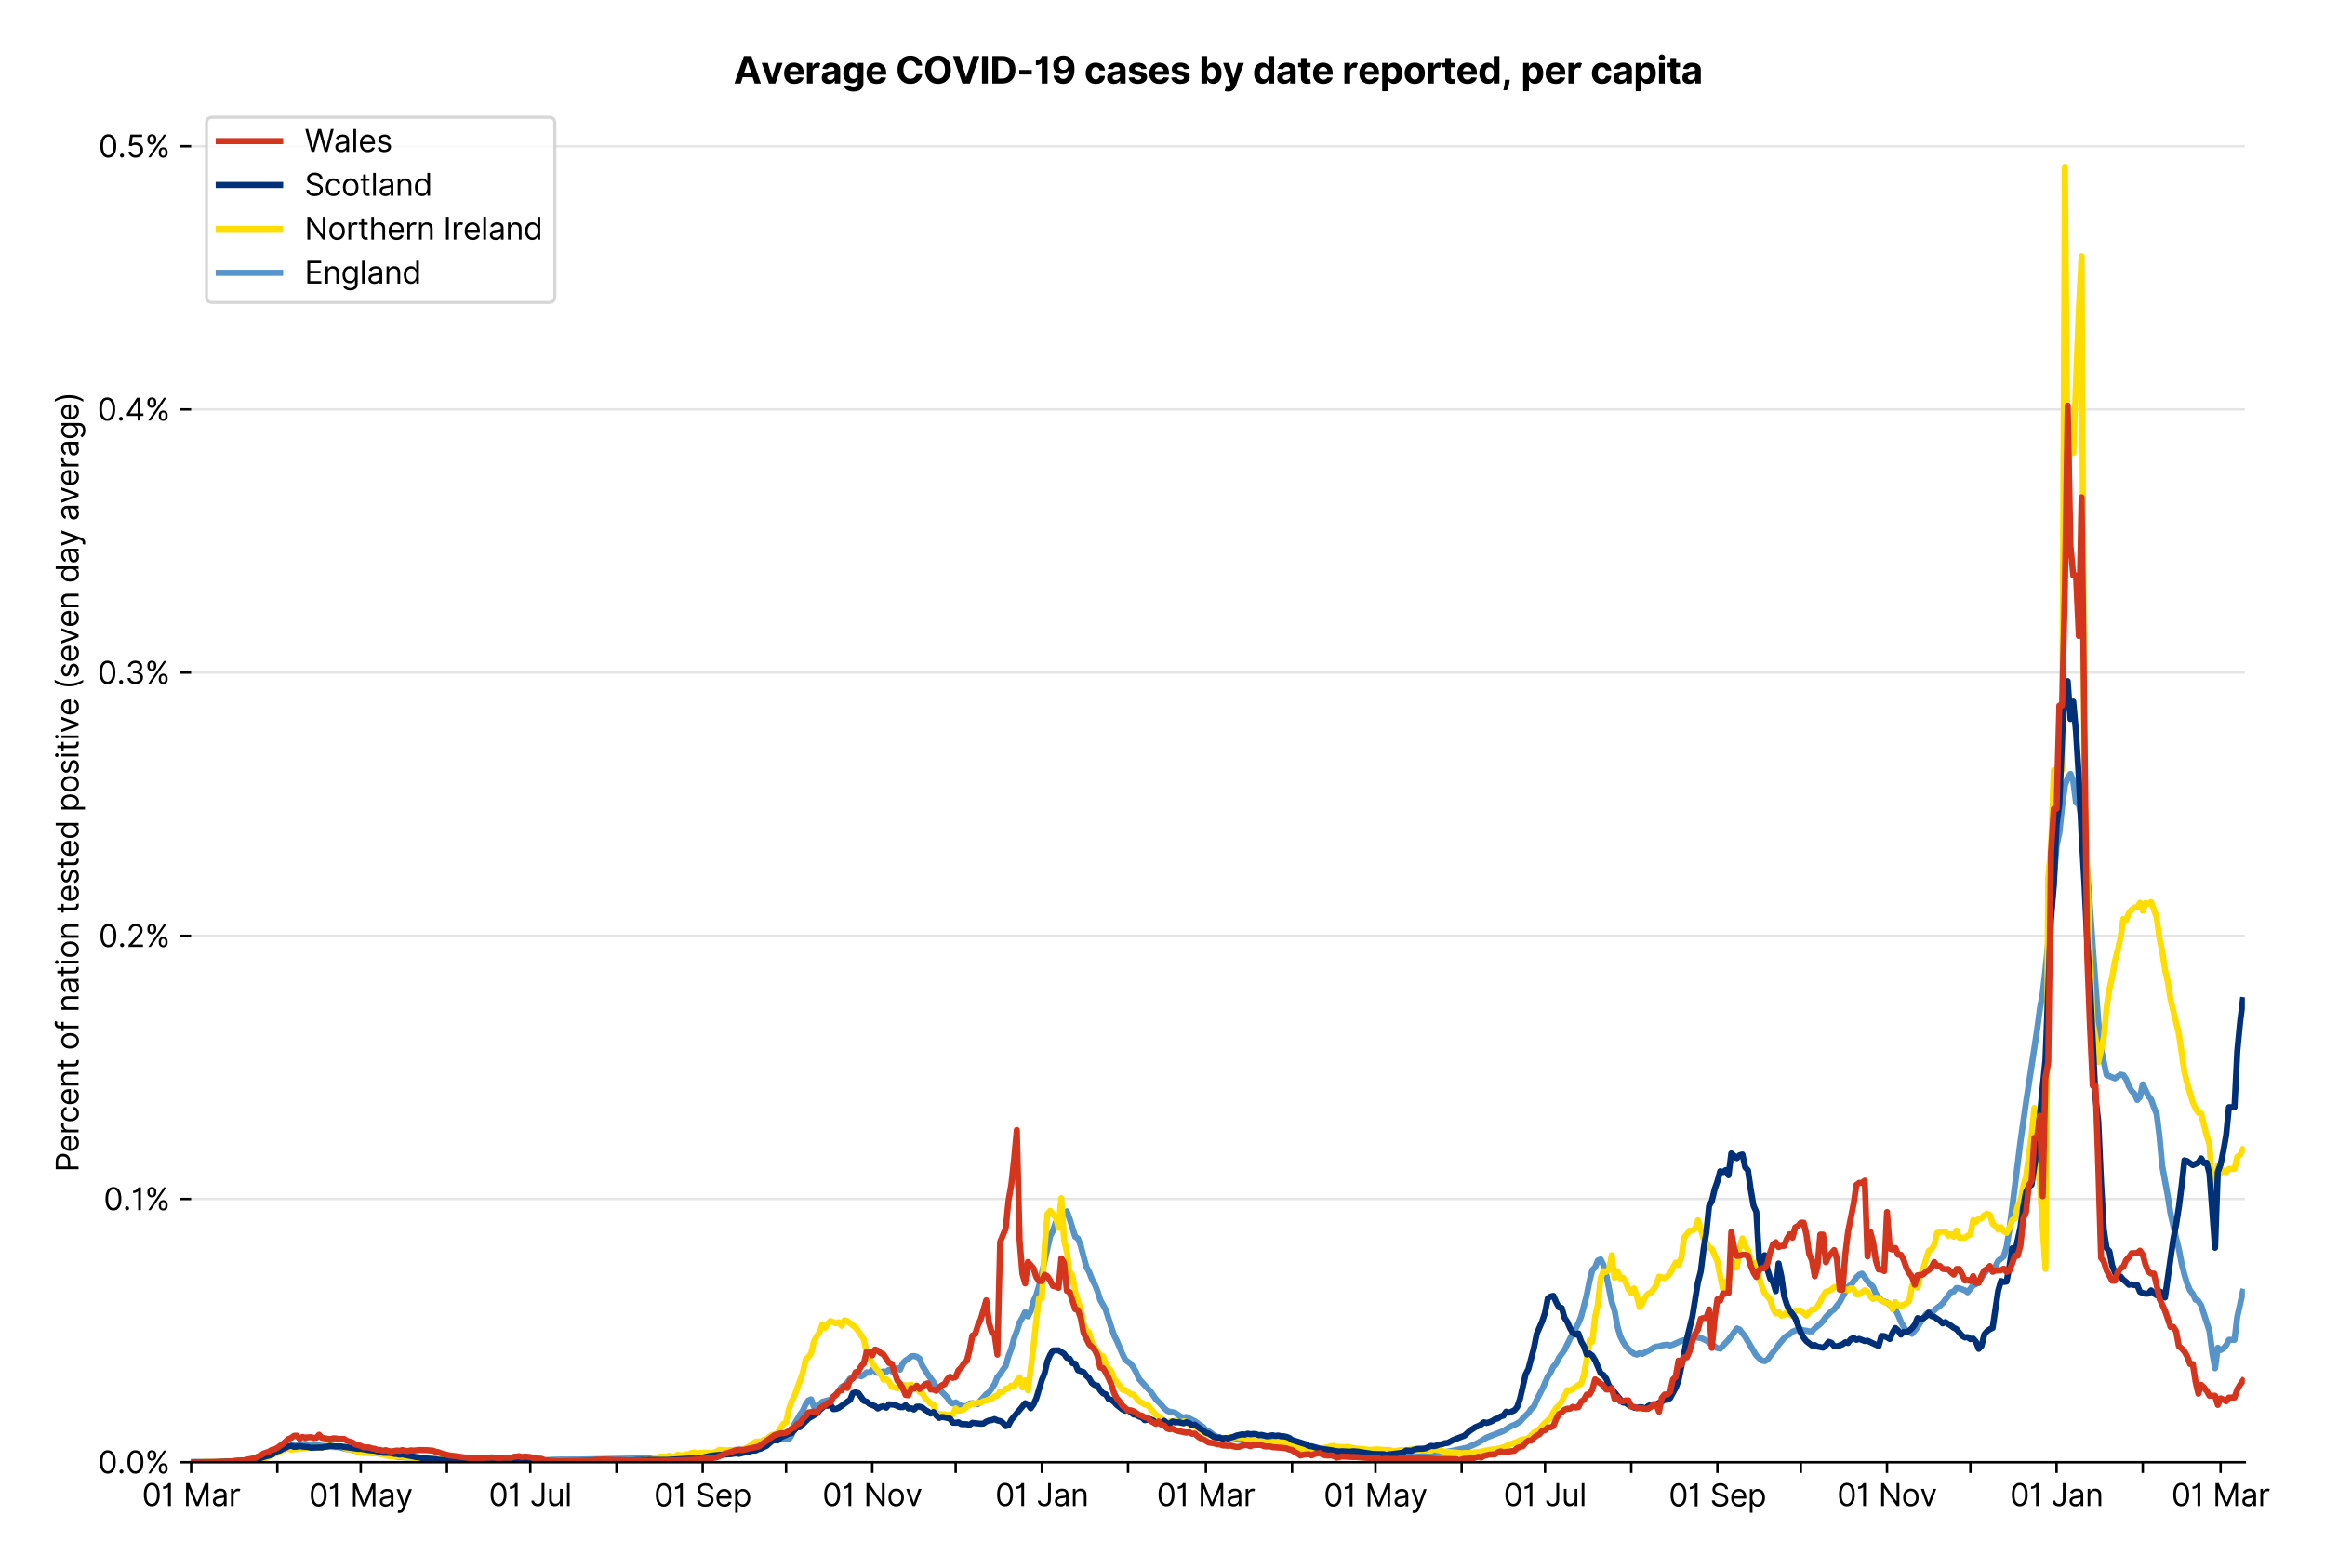 <?xml version="1.0" encoding="utf-8" standalone="no"?>
<!DOCTYPE svg PUBLIC "-//W3C//DTD SVG 1.1//EN"
  "http://www.w3.org/Graphics/SVG/1.1/DTD/svg11.dtd">
<svg xmlns:xlink="http://www.w3.org/1999/xlink" viewBox="0 0 758.06 511.234" xmlns="http://www.w3.org/2000/svg" version="1.1">
 <defs>
  <style type="text/css">*{stroke-linejoin: round; stroke-linecap: butt}</style>
 </defs>
 <g id="figure_1">
  <g id="patch_1">
   <path d="M 0 511.234 
L 758.06 511.234 
L 758.06 0 
L 0 0 
z
" style="fill: #ffffff"/>
  </g>
  <g id="axes_1">
   <g id="patch_2">
    <path d="M 62.325 476.745 
L 731.925 476.745 
L 731.925 33.225 
L 62.325 33.225 
z
" style="fill: #ffffff"/>
   </g>
   <g id="matplotlib.axis_1">
    <g id="xtick_1">
     <g id="line2d_1">
      <defs>
       <path id="mbd566f62b6" d="M 0 0 
L 0 3.5 
" style="stroke: #000000; stroke-width: 0.8"/>
      </defs>
      <g>
       <use xlink:href="#mbd566f62b6" x="62.325" y="476.745" style="stroke: #000000; stroke-width: 0.8"/>
      </g>
     </g>
     <g id="text_1">
      <!-- 01 Mar -->
      <g transform="translate(46.288 491.018)scale(0.1 -0.1)">
       <defs>
        <path id="Inter-Regular-30" d="M 2000 -64 
Q 1230 -64 806 561 
Q 382 1186 382 2327 
Q 382 3459 809 4088 
Q 1236 4718 2000 4718 
Q 2764 4718 3191 4088 
Q 3618 3459 3618 2327 
Q 3618 1186 3194 561 
Q 2771 -64 2000 -64 
z
M 2000 436 
Q 2509 436 2791 927 
Q 3073 1418 3073 2327 
Q 3073 3234 2789 3730 
Q 2505 4227 2000 4227 
Q 1496 4227 1211 3730 
Q 927 3234 927 2327 
Q 927 1418 1210 927 
Q 1493 436 2000 436 
z
" transform="scale(0.016)"/>
        <path id="Inter-Regular-31" d="M 1973 4655 
L 1973 0 
L 1409 0 
L 1409 3836 
L 1373 3836 
Q 1341 3773 1209 3692 
Q 1077 3611 868 3551 
Q 659 3491 391 3491 
L 391 3964 
Q 661 3964 859 4061 
Q 1057 4159 1190 4291 
Q 1323 4423 1392 4529 
Q 1461 4636 1473 4655 
L 1973 4655 
z
" transform="scale(0.016)"/>
        <path id="Inter-Regular-20" transform="scale(0.016)"/>
        <path id="Inter-Regular-4d" d="M 564 4655 
L 1236 4655 
L 2818 791 
L 2873 791 
L 4455 4655 
L 5127 4655 
L 5127 0 
L 4600 0 
L 4600 3536 
L 4555 3536 
L 3100 0 
L 2591 0 
L 1136 3536 
L 1091 3536 
L 1091 0 
L 564 0 
L 564 4655 
z
" transform="scale(0.016)"/>
        <path id="Inter-Regular-61" d="M 1518 -82 
Q 1186 -82 916 44 
Q 646 170 486 410 
Q 327 650 327 991 
Q 327 1291 445 1478 
Q 564 1666 761 1773 
Q 959 1880 1199 1933 
Q 1439 1986 1682 2018 
Q 2000 2059 2199 2080 
Q 2398 2102 2490 2154 
Q 2582 2207 2582 2336 
L 2582 2355 
Q 2582 2691 2399 2877 
Q 2216 3064 1846 3064 
Q 1461 3064 1243 2895 
Q 1025 2727 936 2536 
L 427 2718 
Q 564 3036 792 3214 
Q 1021 3393 1292 3464 
Q 1564 3536 1827 3536 
Q 1996 3536 2215 3496 
Q 2434 3457 2640 3334 
Q 2846 3211 2982 2963 
Q 3118 2716 3118 2300 
L 3118 0 
L 2582 0 
L 2582 473 
L 2555 473 
Q 2500 359 2373 229 
Q 2246 100 2034 9 
Q 1823 -82 1518 -82 
z
M 1600 400 
Q 1918 400 2137 525 
Q 2357 650 2469 847 
Q 2582 1045 2582 1264 
L 2582 1755 
Q 2548 1714 2433 1681 
Q 2318 1648 2169 1624 
Q 2021 1600 1881 1583 
Q 1741 1566 1655 1555 
Q 1446 1527 1265 1467 
Q 1084 1407 974 1287 
Q 864 1168 864 964 
Q 864 684 1072 542 
Q 1280 400 1600 400 
z
" transform="scale(0.016)"/>
        <path id="Inter-Regular-72" d="M 491 0 
L 491 3491 
L 1009 3491 
L 1009 2964 
L 1046 2964 
Q 1139 3223 1389 3384 
Q 1639 3545 1955 3545 
Q 2100 3545 2209 3511 
Q 2318 3477 2400 3418 
L 2218 2964 
Q 2161 2993 2085 3010 
Q 2009 3027 1909 3027 
Q 1527 3027 1277 2794 
Q 1027 2561 1027 2209 
L 1027 0 
L 491 0 
z
" transform="scale(0.016)"/>
       </defs>
       <use xlink:href="#Inter-Regular-30"/>
       <use xlink:href="#Inter-Regular-31" x="62.5"/>
       <use xlink:href="#Inter-Regular-20" x="106.676"/>
       <use xlink:href="#Inter-Regular-4d" x="134.801"/>
       <use xlink:href="#Inter-Regular-61" x="225.994"/>
       <use xlink:href="#Inter-Regular-72" x="282.386"/>
      </g>
     </g>
    </g>
    <g id="xtick_2">
     <g id="line2d_2">
      <g>
       <use xlink:href="#mbd566f62b6" x="90.425" y="476.745" style="stroke: #000000; stroke-width: 0.8"/>
      </g>
     </g>
    </g>
    <g id="xtick_3">
     <g id="line2d_3">
      <g>
       <use xlink:href="#mbd566f62b6" x="117.618" y="476.745" style="stroke: #000000; stroke-width: 0.8"/>
      </g>
     </g>
     <g id="text_2">
      <!-- 01 May -->
      <g transform="translate(100.714 491.117)scale(0.1 -0.1)">
       <defs>
        <path id="Inter-Regular-79" d="M 818 -1355 
Q 682 -1355 575 -1333 
Q 468 -1311 427 -1291 
L 564 -818 
Q 857 -893 1053 -814 
Q 1250 -736 1391 -345 
L 1509 -18 
L 218 3491 
L 800 3491 
L 1764 709 
L 1800 709 
L 2764 3491 
L 3346 3491 
L 1846 -564 
Q 1550 -1355 818 -1355 
z
" transform="scale(0.016)"/>
       </defs>
       <use xlink:href="#Inter-Regular-30"/>
       <use xlink:href="#Inter-Regular-31" x="62.5"/>
       <use xlink:href="#Inter-Regular-20" x="106.676"/>
       <use xlink:href="#Inter-Regular-4d" x="134.801"/>
       <use xlink:href="#Inter-Regular-61" x="225.994"/>
       <use xlink:href="#Inter-Regular-79" x="282.386"/>
      </g>
     </g>
    </g>
    <g id="xtick_4">
     <g id="line2d_4">
      <g>
       <use xlink:href="#mbd566f62b6" x="145.717" y="476.745" style="stroke: #000000; stroke-width: 0.8"/>
      </g>
     </g>
    </g>
    <g id="xtick_5">
     <g id="line2d_5">
      <g>
       <use xlink:href="#mbd566f62b6" x="172.91" y="476.745" style="stroke: #000000; stroke-width: 0.8"/>
      </g>
     </g>
     <g id="text_3">
      <!-- 01 Jul -->
      <g transform="translate(159.366 491.018)scale(0.1 -0.1)">
       <defs>
        <path id="Inter-Regular-4a" d="M 2346 4655 
L 2909 4655 
L 2909 1327 
Q 2909 657 2549 296 
Q 2189 -64 1582 -64 
Q 1200 -64 902 76 
Q 605 216 434 475 
Q 264 734 264 1091 
L 818 1091 
Q 818 795 1034 615 
Q 1250 436 1582 436 
Q 1948 436 2147 664 
Q 2346 893 2346 1327 
L 2346 4655 
z
" transform="scale(0.016)"/>
        <path id="Inter-Regular-75" d="M 2691 1427 
L 2691 3491 
L 3227 3491 
L 3227 0 
L 2691 0 
L 2691 591 
L 2655 591 
Q 2532 325 2273 140 
Q 2014 -45 1618 -45 
Q 1127 -45 809 280 
Q 491 605 491 1273 
L 491 3491 
L 1027 3491 
L 1027 1309 
Q 1027 927 1242 700 
Q 1457 473 1791 473 
Q 1991 473 2199 575 
Q 2407 677 2549 888 
Q 2691 1100 2691 1427 
z
" transform="scale(0.016)"/>
        <path id="Inter-Regular-6c" d="M 1027 4655 
L 1027 0 
L 491 0 
L 491 4655 
L 1027 4655 
z
" transform="scale(0.016)"/>
       </defs>
       <use xlink:href="#Inter-Regular-30"/>
       <use xlink:href="#Inter-Regular-31" x="62.5"/>
       <use xlink:href="#Inter-Regular-20" x="106.676"/>
       <use xlink:href="#Inter-Regular-4a" x="134.801"/>
       <use xlink:href="#Inter-Regular-75" x="189.063"/>
       <use xlink:href="#Inter-Regular-6c" x="247.159"/>
      </g>
     </g>
    </g>
    <g id="xtick_6">
     <g id="line2d_6">
      <g>
       <use xlink:href="#mbd566f62b6" x="201.01" y="476.745" style="stroke: #000000; stroke-width: 0.8"/>
      </g>
     </g>
    </g>
    <g id="xtick_7">
     <g id="line2d_7">
      <g>
       <use xlink:href="#mbd566f62b6" x="229.109" y="476.745" style="stroke: #000000; stroke-width: 0.8"/>
      </g>
     </g>
     <g id="text_4">
      <!-- 01 Sep -->
      <g transform="translate(213.222 491.117)scale(0.1 -0.1)">
       <defs>
        <path id="Inter-Regular-53" d="M 3109 3491 
Q 3068 3836 2777 4027 
Q 2486 4218 2064 4218 
Q 1600 4218 1318 3999 
Q 1036 3780 1036 3445 
Q 1036 3195 1189 3042 
Q 1343 2889 1553 2803 
Q 1764 2718 1936 2673 
L 2409 2545 
Q 2591 2498 2815 2414 
Q 3039 2330 3244 2185 
Q 3450 2041 3584 1816 
Q 3718 1591 3718 1264 
Q 3718 886 3521 581 
Q 3325 277 2949 97 
Q 2573 -82 2036 -82 
Q 1286 -82 845 272 
Q 405 627 364 1200 
L 946 1200 
Q 968 936 1124 764 
Q 1280 593 1519 510 
Q 1759 427 2036 427 
Q 2359 427 2616 533 
Q 2873 639 3023 828 
Q 3173 1018 3173 1273 
Q 3173 1505 3043 1650 
Q 2914 1795 2702 1886 
Q 2491 1977 2246 2045 
L 1673 2209 
Q 1127 2366 809 2657 
Q 491 2948 491 3418 
Q 491 3809 703 4101 
Q 916 4393 1276 4555 
Q 1636 4718 2082 4718 
Q 2532 4718 2882 4558 
Q 3232 4398 3437 4120 
Q 3643 3843 3655 3491 
L 3109 3491 
z
" transform="scale(0.016)"/>
        <path id="Inter-Regular-65" d="M 1955 -73 
Q 1450 -73 1085 151 
Q 721 375 524 778 
Q 327 1182 327 1718 
Q 327 2255 524 2665 
Q 721 3075 1074 3305 
Q 1427 3536 1900 3536 
Q 2173 3536 2439 3445 
Q 2705 3355 2923 3151 
Q 3141 2948 3270 2614 
Q 3400 2280 3400 1791 
L 3400 1564 
L 866 1564 
Q 884 1005 1183 707 
Q 1482 409 1955 409 
Q 2271 409 2498 545 
Q 2725 682 2827 955 
L 3346 809 
Q 3223 414 2854 170 
Q 2486 -73 1955 -73 
z
M 866 2027 
L 2855 2027 
Q 2855 2470 2595 2762 
Q 2336 3055 1900 3055 
Q 1593 3055 1368 2911 
Q 1143 2768 1013 2533 
Q 884 2298 866 2027 
z
" transform="scale(0.016)"/>
        <path id="Inter-Regular-70" d="M 491 -1309 
L 491 3491 
L 1009 3491 
L 1009 2936 
L 1073 2936 
Q 1132 3027 1237 3169 
Q 1343 3311 1542 3423 
Q 1741 3536 2082 3536 
Q 2523 3536 2859 3315 
Q 3196 3095 3384 2690 
Q 3573 2286 3573 1736 
Q 3573 1182 3384 776 
Q 3196 370 2861 148 
Q 2527 -73 2091 -73 
Q 1755 -73 1552 39 
Q 1350 152 1241 296 
Q 1132 441 1073 536 
L 1027 536 
L 1027 -1309 
L 491 -1309 
z
M 1018 1745 
Q 1018 1152 1276 780 
Q 1534 409 2018 409 
Q 2355 409 2581 587 
Q 2807 766 2921 1069 
Q 3036 1373 3036 1745 
Q 3036 2114 2923 2410 
Q 2811 2707 2585 2881 
Q 2359 3055 2018 3055 
Q 1527 3055 1272 2693 
Q 1018 2332 1018 1745 
z
" transform="scale(0.016)"/>
       </defs>
       <use xlink:href="#Inter-Regular-30"/>
       <use xlink:href="#Inter-Regular-31" x="62.5"/>
       <use xlink:href="#Inter-Regular-20" x="106.676"/>
       <use xlink:href="#Inter-Regular-53" x="134.801"/>
       <use xlink:href="#Inter-Regular-65" x="198.58"/>
       <use xlink:href="#Inter-Regular-70" x="256.818"/>
      </g>
     </g>
    </g>
    <g id="xtick_8">
     <g id="line2d_8">
      <g>
       <use xlink:href="#mbd566f62b6" x="256.302" y="476.745" style="stroke: #000000; stroke-width: 0.8"/>
      </g>
     </g>
    </g>
    <g id="xtick_9">
     <g id="line2d_9">
      <g>
       <use xlink:href="#mbd566f62b6" x="284.402" y="476.745" style="stroke: #000000; stroke-width: 0.8"/>
      </g>
     </g>
     <g id="text_5">
      <!-- 01 Nov -->
      <g transform="translate(268.131 491.018)scale(0.1 -0.1)">
       <defs>
        <path id="Inter-Regular-4e" d="M 4255 4655 
L 4255 0 
L 3709 0 
L 1173 3655 
L 1127 3655 
L 1127 0 
L 564 0 
L 564 4655 
L 1109 4655 
L 3655 991 
L 3700 991 
L 3700 4655 
L 4255 4655 
z
" transform="scale(0.016)"/>
        <path id="Inter-Regular-6f" d="M 1909 -73 
Q 1436 -73 1080 152 
Q 725 377 526 781 
Q 327 1186 327 1727 
Q 327 2273 526 2679 
Q 725 3086 1080 3311 
Q 1436 3536 1909 3536 
Q 2382 3536 2737 3311 
Q 3093 3086 3292 2679 
Q 3491 2273 3491 1727 
Q 3491 1186 3292 781 
Q 3093 377 2737 152 
Q 2382 -73 1909 -73 
z
M 1909 409 
Q 2268 409 2500 593 
Q 2732 777 2843 1077 
Q 2955 1377 2955 1727 
Q 2955 2077 2843 2379 
Q 2732 2682 2500 2868 
Q 2268 3055 1909 3055 
Q 1550 3055 1318 2868 
Q 1086 2682 975 2379 
Q 864 2077 864 1727 
Q 864 1377 975 1077 
Q 1086 777 1318 593 
Q 1550 409 1909 409 
z
" transform="scale(0.016)"/>
        <path id="Inter-Regular-76" d="M 3346 3491 
L 2055 0 
L 1509 0 
L 218 3491 
L 800 3491 
L 1764 709 
L 1800 709 
L 2764 3491 
L 3346 3491 
z
" transform="scale(0.016)"/>
       </defs>
       <use xlink:href="#Inter-Regular-30"/>
       <use xlink:href="#Inter-Regular-31" x="62.5"/>
       <use xlink:href="#Inter-Regular-20" x="106.676"/>
       <use xlink:href="#Inter-Regular-4e" x="134.801"/>
       <use xlink:href="#Inter-Regular-6f" x="210.085"/>
       <use xlink:href="#Inter-Regular-76" x="269.744"/>
      </g>
     </g>
    </g>
    <g id="xtick_10">
     <g id="line2d_10">
      <g>
       <use xlink:href="#mbd566f62b6" x="311.595" y="476.745" style="stroke: #000000; stroke-width: 0.8"/>
      </g>
     </g>
    </g>
    <g id="xtick_11">
     <g id="line2d_11">
      <g>
       <use xlink:href="#mbd566f62b6" x="339.694" y="476.745" style="stroke: #000000; stroke-width: 0.8"/>
      </g>
     </g>
     <g id="text_6">
      <!-- 01 Jan -->
      <g transform="translate(324.495 491.018)scale(0.1 -0.1)">
       <defs>
        <path id="Inter-Regular-6e" d="M 1027 2100 
L 1027 0 
L 491 0 
L 491 3491 
L 1009 3491 
L 1009 2945 
L 1055 2945 
Q 1177 3211 1427 3373 
Q 1677 3536 2073 3536 
Q 2602 3536 2928 3211 
Q 3255 2886 3255 2218 
L 3255 0 
L 2718 0 
L 2718 2182 
Q 2718 2593 2504 2824 
Q 2291 3055 1918 3055 
Q 1534 3055 1280 2806 
Q 1027 2557 1027 2100 
z
" transform="scale(0.016)"/>
       </defs>
       <use xlink:href="#Inter-Regular-30"/>
       <use xlink:href="#Inter-Regular-31" x="62.5"/>
       <use xlink:href="#Inter-Regular-20" x="106.676"/>
       <use xlink:href="#Inter-Regular-4a" x="134.801"/>
       <use xlink:href="#Inter-Regular-61" x="189.063"/>
       <use xlink:href="#Inter-Regular-6e" x="245.455"/>
      </g>
     </g>
    </g>
    <g id="xtick_12">
     <g id="line2d_12">
      <g>
       <use xlink:href="#mbd566f62b6" x="367.794" y="476.745" style="stroke: #000000; stroke-width: 0.8"/>
      </g>
     </g>
    </g>
    <g id="xtick_13">
     <g id="line2d_13">
      <g>
       <use xlink:href="#mbd566f62b6" x="393.174" y="476.745" style="stroke: #000000; stroke-width: 0.8"/>
      </g>
     </g>
     <g id="text_7">
      <!-- 01 Mar -->
      <g transform="translate(377.137 491.018)scale(0.1 -0.1)">
       <use xlink:href="#Inter-Regular-30"/>
       <use xlink:href="#Inter-Regular-31" x="62.5"/>
       <use xlink:href="#Inter-Regular-20" x="106.676"/>
       <use xlink:href="#Inter-Regular-4d" x="134.801"/>
       <use xlink:href="#Inter-Regular-61" x="225.994"/>
       <use xlink:href="#Inter-Regular-72" x="282.386"/>
      </g>
     </g>
    </g>
    <g id="xtick_14">
     <g id="line2d_14">
      <g>
       <use xlink:href="#mbd566f62b6" x="421.274" y="476.745" style="stroke: #000000; stroke-width: 0.8"/>
      </g>
     </g>
    </g>
    <g id="xtick_15">
     <g id="line2d_15">
      <g>
       <use xlink:href="#mbd566f62b6" x="448.467" y="476.745" style="stroke: #000000; stroke-width: 0.8"/>
      </g>
     </g>
     <g id="text_8">
      <!-- 01 May -->
      <g transform="translate(431.563 491.117)scale(0.1 -0.1)">
       <use xlink:href="#Inter-Regular-30"/>
       <use xlink:href="#Inter-Regular-31" x="62.5"/>
       <use xlink:href="#Inter-Regular-20" x="106.676"/>
       <use xlink:href="#Inter-Regular-4d" x="134.801"/>
       <use xlink:href="#Inter-Regular-61" x="225.994"/>
       <use xlink:href="#Inter-Regular-79" x="282.386"/>
      </g>
     </g>
    </g>
    <g id="xtick_16">
     <g id="line2d_16">
      <g>
       <use xlink:href="#mbd566f62b6" x="476.566" y="476.745" style="stroke: #000000; stroke-width: 0.8"/>
      </g>
     </g>
    </g>
    <g id="xtick_17">
     <g id="line2d_17">
      <g>
       <use xlink:href="#mbd566f62b6" x="503.759" y="476.745" style="stroke: #000000; stroke-width: 0.8"/>
      </g>
     </g>
     <g id="text_9">
      <!-- 01 Jul -->
      <g transform="translate(490.215 491.018)scale(0.1 -0.1)">
       <use xlink:href="#Inter-Regular-30"/>
       <use xlink:href="#Inter-Regular-31" x="62.5"/>
       <use xlink:href="#Inter-Regular-20" x="106.676"/>
       <use xlink:href="#Inter-Regular-4a" x="134.801"/>
       <use xlink:href="#Inter-Regular-75" x="189.063"/>
       <use xlink:href="#Inter-Regular-6c" x="247.159"/>
      </g>
     </g>
    </g>
    <g id="xtick_18">
     <g id="line2d_18">
      <g>
       <use xlink:href="#mbd566f62b6" x="531.859" y="476.745" style="stroke: #000000; stroke-width: 0.8"/>
      </g>
     </g>
    </g>
    <g id="xtick_19">
     <g id="line2d_19">
      <g>
       <use xlink:href="#mbd566f62b6" x="559.958" y="476.745" style="stroke: #000000; stroke-width: 0.8"/>
      </g>
     </g>
     <g id="text_10">
      <!-- 01 Sep -->
      <g transform="translate(544.071 491.117)scale(0.1 -0.1)">
       <use xlink:href="#Inter-Regular-30"/>
       <use xlink:href="#Inter-Regular-31" x="62.5"/>
       <use xlink:href="#Inter-Regular-20" x="106.676"/>
       <use xlink:href="#Inter-Regular-53" x="134.801"/>
       <use xlink:href="#Inter-Regular-65" x="198.58"/>
       <use xlink:href="#Inter-Regular-70" x="256.818"/>
      </g>
     </g>
    </g>
    <g id="xtick_20">
     <g id="line2d_20">
      <g>
       <use xlink:href="#mbd566f62b6" x="587.151" y="476.745" style="stroke: #000000; stroke-width: 0.8"/>
      </g>
     </g>
    </g>
    <g id="xtick_21">
     <g id="line2d_21">
      <g>
       <use xlink:href="#mbd566f62b6" x="615.251" y="476.745" style="stroke: #000000; stroke-width: 0.8"/>
      </g>
     </g>
     <g id="text_11">
      <!-- 01 Nov -->
      <g transform="translate(598.98 491.018)scale(0.1 -0.1)">
       <use xlink:href="#Inter-Regular-30"/>
       <use xlink:href="#Inter-Regular-31" x="62.5"/>
       <use xlink:href="#Inter-Regular-20" x="106.676"/>
       <use xlink:href="#Inter-Regular-4e" x="134.801"/>
       <use xlink:href="#Inter-Regular-6f" x="210.085"/>
       <use xlink:href="#Inter-Regular-76" x="269.744"/>
      </g>
     </g>
    </g>
    <g id="xtick_22">
     <g id="line2d_22">
      <g>
       <use xlink:href="#mbd566f62b6" x="642.444" y="476.745" style="stroke: #000000; stroke-width: 0.8"/>
      </g>
     </g>
    </g>
    <g id="xtick_23">
     <g id="line2d_23">
      <g>
       <use xlink:href="#mbd566f62b6" x="670.543" y="476.745" style="stroke: #000000; stroke-width: 0.8"/>
      </g>
     </g>
     <g id="text_12">
      <!-- 01 Jan -->
      <g transform="translate(655.344 491.018)scale(0.1 -0.1)">
       <use xlink:href="#Inter-Regular-30"/>
       <use xlink:href="#Inter-Regular-31" x="62.5"/>
       <use xlink:href="#Inter-Regular-20" x="106.676"/>
       <use xlink:href="#Inter-Regular-4a" x="134.801"/>
       <use xlink:href="#Inter-Regular-61" x="189.063"/>
       <use xlink:href="#Inter-Regular-6e" x="245.455"/>
      </g>
     </g>
    </g>
    <g id="xtick_24">
     <g id="line2d_24">
      <g>
       <use xlink:href="#mbd566f62b6" x="698.643" y="476.745" style="stroke: #000000; stroke-width: 0.8"/>
      </g>
     </g>
    </g>
    <g id="xtick_25">
     <g id="line2d_25">
      <g>
       <use xlink:href="#mbd566f62b6" x="724.023" y="476.745" style="stroke: #000000; stroke-width: 0.8"/>
      </g>
     </g>
     <g id="text_13">
      <!-- 01 Mar -->
      <g transform="translate(707.986 491.018)scale(0.1 -0.1)">
       <use xlink:href="#Inter-Regular-30"/>
       <use xlink:href="#Inter-Regular-31" x="62.5"/>
       <use xlink:href="#Inter-Regular-20" x="106.676"/>
       <use xlink:href="#Inter-Regular-4d" x="134.801"/>
       <use xlink:href="#Inter-Regular-61" x="225.994"/>
       <use xlink:href="#Inter-Regular-72" x="282.386"/>
      </g>
     </g>
    </g>
   </g>
   <g id="matplotlib.axis_2">
    <g id="ytick_1">
     <g id="line2d_26">
      <path d="M 62.325 476.745 
L 731.925 476.745 
" clip-path="url(#pe30cb038aa)" style="fill: none; stroke: #e5e5e5; stroke-width: 0.8; stroke-linecap: square"/>
     </g>
     <g id="line2d_27">
      <defs>
       <path id="m51d00b7c4b" d="M 0 0 
L -3.5 0 
" style="stroke: #000000; stroke-width: 0.8"/>
      </defs>
      <g>
       <use xlink:href="#m51d00b7c4b" x="62.325" y="476.745" style="stroke: #000000; stroke-width: 0.8"/>
      </g>
     </g>
     <g id="text_14">
      <!-- 0.0% -->
      <g transform="translate(31.944 480.382)scale(0.1 -0.1)">
       <defs>
        <path id="Inter-Regular-2e" d="M 882 -36 
Q 714 -36 593 84 
Q 473 205 473 373 
Q 473 541 593 661 
Q 714 782 882 782 
Q 1050 782 1170 661 
Q 1291 541 1291 373 
Q 1291 205 1170 84 
Q 1050 -36 882 -36 
z
" transform="scale(0.016)"/>
        <path id="Inter-Regular-25" d="M 2855 873 
L 2855 1118 
Q 2855 1373 2960 1585 
Q 3066 1798 3269 1926 
Q 3473 2055 3764 2055 
Q 4059 2055 4259 1926 
Q 4459 1798 4561 1585 
Q 4664 1373 4664 1118 
L 4664 873 
Q 4664 618 4560 405 
Q 4457 193 4256 64 
Q 4055 -64 3764 -64 
Q 3468 -64 3266 64 
Q 3064 193 2959 405 
Q 2855 618 2855 873 
z
M 536 3536 
L 536 3782 
Q 536 4036 642 4248 
Q 748 4461 951 4589 
Q 1155 4718 1446 4718 
Q 1741 4718 1941 4589 
Q 2141 4461 2243 4248 
Q 2346 4036 2346 3782 
L 2346 3536 
Q 2346 3282 2242 3069 
Q 2139 2857 1937 2728 
Q 1736 2600 1446 2600 
Q 1150 2600 948 2728 
Q 746 2857 641 3069 
Q 536 3282 536 3536 
z
M 709 0 
L 3909 4655 
L 4427 4655 
L 1227 0 
L 709 0 
z
M 3318 1118 
L 3318 873 
Q 3318 661 3418 494 
Q 3518 327 3764 327 
Q 4002 327 4101 494 
Q 4200 661 4200 873 
L 4200 1118 
Q 4200 1330 4104 1497 
Q 4009 1664 3764 1664 
Q 3525 1664 3421 1497 
Q 3318 1330 3318 1118 
z
M 1000 3782 
L 1000 3536 
Q 1000 3325 1100 3158 
Q 1200 2991 1446 2991 
Q 1684 2991 1783 3158 
Q 1882 3325 1882 3536 
L 1882 3782 
Q 1882 3993 1786 4160 
Q 1691 4327 1446 4327 
Q 1207 4327 1103 4160 
Q 1000 3993 1000 3782 
z
" transform="scale(0.016)"/>
       </defs>
       <use xlink:href="#Inter-Regular-30"/>
       <use xlink:href="#Inter-Regular-2e" x="62.5"/>
       <use xlink:href="#Inter-Regular-30" x="90.057"/>
       <use xlink:href="#Inter-Regular-25" x="152.557"/>
      </g>
     </g>
    </g>
    <g id="ytick_2">
     <g id="line2d_28">
      <path d="M 62.325 390.93 
L 731.925 390.93 
" clip-path="url(#pe30cb038aa)" style="fill: none; stroke: #e5e5e5; stroke-width: 0.8; stroke-linecap: square"/>
     </g>
     <g id="line2d_29">
      <g>
       <use xlink:href="#m51d00b7c4b" x="62.325" y="390.93" style="stroke: #000000; stroke-width: 0.8"/>
      </g>
     </g>
     <g id="text_15">
      <!-- 0.1% -->
      <g transform="translate(33.777 394.567)scale(0.1 -0.1)">
       <use xlink:href="#Inter-Regular-30"/>
       <use xlink:href="#Inter-Regular-2e" x="62.5"/>
       <use xlink:href="#Inter-Regular-31" x="90.057"/>
       <use xlink:href="#Inter-Regular-25" x="134.233"/>
      </g>
     </g>
    </g>
    <g id="ytick_3">
     <g id="line2d_30">
      <path d="M 62.325 305.116 
L 731.925 305.116 
" clip-path="url(#pe30cb038aa)" style="fill: none; stroke: #e5e5e5; stroke-width: 0.8; stroke-linecap: square"/>
     </g>
     <g id="line2d_31">
      <g>
       <use xlink:href="#m51d00b7c4b" x="62.325" y="305.116" style="stroke: #000000; stroke-width: 0.8"/>
      </g>
     </g>
     <g id="text_16">
      <!-- 0.2% -->
      <g transform="translate(32.142 308.752)scale(0.1 -0.1)">
       <defs>
        <path id="Inter-Regular-32" d="M 482 0 
L 482 409 
L 2018 2091 
Q 2289 2386 2464 2605 
Q 2639 2825 2724 3019 
Q 2809 3214 2809 3427 
Q 2809 3795 2553 4011 
Q 2298 4227 1918 4227 
Q 1514 4227 1275 3985 
Q 1036 3743 1036 3345 
L 500 3345 
Q 500 3755 688 4064 
Q 877 4373 1203 4545 
Q 1530 4718 1936 4718 
Q 2346 4718 2661 4545 
Q 2977 4373 3156 4079 
Q 3336 3786 3336 3427 
Q 3336 3170 3244 2926 
Q 3152 2682 2926 2383 
Q 2700 2084 2300 1655 
L 1255 536 
L 1255 500 
L 3418 500 
L 3418 0 
L 482 0 
z
" transform="scale(0.016)"/>
       </defs>
       <use xlink:href="#Inter-Regular-30"/>
       <use xlink:href="#Inter-Regular-2e" x="62.5"/>
       <use xlink:href="#Inter-Regular-32" x="90.057"/>
       <use xlink:href="#Inter-Regular-25" x="150.568"/>
      </g>
     </g>
    </g>
    <g id="ytick_4">
     <g id="line2d_32">
      <path d="M 62.325 219.301 
L 731.925 219.301 
" clip-path="url(#pe30cb038aa)" style="fill: none; stroke: #e5e5e5; stroke-width: 0.8; stroke-linecap: square"/>
     </g>
     <g id="line2d_33">
      <g>
       <use xlink:href="#m51d00b7c4b" x="62.325" y="219.301" style="stroke: #000000; stroke-width: 0.8"/>
      </g>
     </g>
     <g id="text_17">
      <!-- 0.3% -->
      <g transform="translate(31.83 222.938)scale(0.1 -0.1)">
       <defs>
        <path id="Inter-Regular-33" d="M 2055 -64 
Q 1605 -64 1253 90 
Q 902 245 696 521 
Q 491 798 473 1164 
L 1046 1164 
Q 1071 827 1356 631 
Q 1641 436 2046 436 
Q 2493 436 2783 664 
Q 3073 893 3073 1264 
Q 3073 1650 2787 1893 
Q 2502 2136 1973 2136 
L 1600 2136 
L 1600 2636 
L 1973 2636 
Q 2386 2636 2647 2856 
Q 2909 3077 2909 3445 
Q 2909 3798 2679 4012 
Q 2450 4227 2064 4227 
Q 1823 4227 1610 4139 
Q 1398 4052 1264 3887 
Q 1130 3723 1118 3491 
L 573 3491 
Q 586 3857 793 4133 
Q 1000 4409 1335 4563 
Q 1671 4718 2073 4718 
Q 2505 4718 2814 4544 
Q 3123 4370 3289 4086 
Q 3455 3802 3455 3473 
Q 3455 3080 3249 2802 
Q 3043 2525 2691 2418 
L 2691 2382 
Q 3132 2309 3379 2008 
Q 3627 1707 3627 1264 
Q 3627 884 3421 583 
Q 3216 282 2861 109 
Q 2507 -64 2055 -64 
z
" transform="scale(0.016)"/>
       </defs>
       <use xlink:href="#Inter-Regular-30"/>
       <use xlink:href="#Inter-Regular-2e" x="62.5"/>
       <use xlink:href="#Inter-Regular-33" x="90.057"/>
       <use xlink:href="#Inter-Regular-25" x="153.693"/>
      </g>
     </g>
    </g>
    <g id="ytick_5">
     <g id="line2d_34">
      <path d="M 62.325 133.486 
L 731.925 133.486 
" clip-path="url(#pe30cb038aa)" style="fill: none; stroke: #e5e5e5; stroke-width: 0.8; stroke-linecap: square"/>
     </g>
     <g id="line2d_35">
      <g>
       <use xlink:href="#m51d00b7c4b" x="62.325" y="133.486" style="stroke: #000000; stroke-width: 0.8"/>
      </g>
     </g>
     <g id="text_18">
      <!-- 0.4% -->
      <g transform="translate(31.773 137.123)scale(0.1 -0.1)">
       <defs>
        <path id="Inter-Regular-34" d="M 373 955 
L 373 1418 
L 2418 4655 
L 3100 4655 
L 3100 1455 
L 3736 1455 
L 3736 955 
L 3100 955 
L 3100 0 
L 2564 0 
L 2564 955 
L 373 955 
z
M 2564 1455 
L 2564 3936 
L 2527 3936 
L 982 1491 
L 982 1455 
L 2564 1455 
z
" transform="scale(0.016)"/>
       </defs>
       <use xlink:href="#Inter-Regular-30"/>
       <use xlink:href="#Inter-Regular-2e" x="62.5"/>
       <use xlink:href="#Inter-Regular-34" x="90.057"/>
       <use xlink:href="#Inter-Regular-25" x="154.261"/>
      </g>
     </g>
    </g>
    <g id="ytick_6">
     <g id="line2d_36">
      <path d="M 62.325 47.671 
L 731.925 47.671 
" clip-path="url(#pe30cb038aa)" style="fill: none; stroke: #e5e5e5; stroke-width: 0.8; stroke-linecap: square"/>
     </g>
     <g id="line2d_37">
      <g>
       <use xlink:href="#m51d00b7c4b" x="62.325" y="47.671" style="stroke: #000000; stroke-width: 0.8"/>
      </g>
     </g>
     <g id="text_19">
      <!-- 0.5% -->
      <g transform="translate(32.114 51.308)scale(0.1 -0.1)">
       <defs>
        <path id="Inter-Regular-35" d="M 1936 -64 
Q 1536 -64 1216 95 
Q 896 255 702 532 
Q 509 809 491 1164 
L 1036 1164 
Q 1068 848 1324 642 
Q 1580 436 1936 436 
Q 2223 436 2447 570 
Q 2671 705 2799 940 
Q 2927 1175 2927 1473 
Q 2927 1777 2794 2017 
Q 2661 2257 2429 2395 
Q 2198 2534 1900 2536 
Q 1686 2539 1461 2472 
Q 1236 2405 1091 2300 
L 564 2364 
L 846 4655 
L 3264 4655 
L 3264 4155 
L 1318 4155 
L 1155 2782 
L 1182 2782 
Q 1325 2895 1541 2970 
Q 1757 3045 1991 3045 
Q 2418 3045 2753 2842 
Q 3089 2639 3281 2286 
Q 3473 1934 3473 1482 
Q 3473 1036 3274 687 
Q 3075 339 2727 137 
Q 2380 -64 1936 -64 
z
" transform="scale(0.016)"/>
       </defs>
       <use xlink:href="#Inter-Regular-30"/>
       <use xlink:href="#Inter-Regular-2e" x="62.5"/>
       <use xlink:href="#Inter-Regular-35" x="90.057"/>
       <use xlink:href="#Inter-Regular-25" x="150.852"/>
      </g>
     </g>
    </g>
    <g id="text_20">
     <!-- Percent of nation tested positive (seven day average) -->
     <g transform="translate(25.614 382.124)rotate(-90)scale(0.1 -0.1)">
      <defs>
       <path id="Inter-Regular-50" d="M 564 0 
L 564 4655 
L 2136 4655 
Q 2684 4655 3033 4458 
Q 3382 4261 3550 3927 
Q 3718 3593 3718 3182 
Q 3718 2770 3551 2434 
Q 3384 2098 3036 1899 
Q 2689 1700 2146 1700 
L 1127 1700 
L 1127 0 
L 564 0 
z
M 1127 2200 
L 2127 2200 
Q 2689 2200 2926 2482 
Q 3164 2764 3164 3182 
Q 3164 3602 2925 3878 
Q 2686 4155 2118 4155 
L 1127 4155 
L 1127 2200 
z
" transform="scale(0.016)"/>
       <path id="Inter-Regular-63" d="M 1909 -73 
Q 1418 -73 1063 159 
Q 709 391 518 798 
Q 327 1205 327 1727 
Q 327 2259 524 2667 
Q 721 3075 1074 3305 
Q 1427 3536 1900 3536 
Q 2268 3536 2563 3400 
Q 2859 3264 3047 3018 
Q 3236 2773 3282 2445 
L 2746 2445 
Q 2684 2684 2474 2869 
Q 2264 3055 1909 3055 
Q 1439 3055 1151 2697 
Q 864 2339 864 1745 
Q 864 1139 1148 774 
Q 1432 409 1909 409 
Q 2223 409 2447 570 
Q 2671 732 2746 1018 
L 3282 1018 
Q 3236 709 3058 462 
Q 2880 216 2588 71 
Q 2296 -73 1909 -73 
z
" transform="scale(0.016)"/>
       <path id="Inter-Regular-74" d="M 2009 3491 
L 2009 3036 
L 1264 3036 
L 1264 1000 
Q 1264 773 1331 660 
Q 1398 548 1503 510 
Q 1609 473 1727 473 
Q 1816 473 1873 483 
Q 1930 493 1964 500 
L 2073 18 
Q 2018 -2 1920 -23 
Q 1823 -45 1673 -45 
Q 1446 -45 1228 52 
Q 1011 150 869 350 
Q 727 550 727 855 
L 727 3036 
L 200 3036 
L 200 3491 
L 727 3491 
L 727 4327 
L 1264 4327 
L 1264 3491 
L 2009 3491 
z
" transform="scale(0.016)"/>
       <path id="Inter-Regular-66" d="M 2046 3491 
L 2046 3036 
L 1264 3036 
L 1264 0 
L 727 0 
L 727 3036 
L 164 3036 
L 164 3491 
L 727 3491 
L 727 3973 
Q 727 4273 868 4473 
Q 1009 4673 1234 4773 
Q 1459 4873 1709 4873 
Q 1907 4873 2032 4841 
Q 2157 4809 2218 4782 
L 2064 4318 
Q 2023 4332 1951 4352 
Q 1880 4373 1764 4373 
Q 1498 4373 1381 4239 
Q 1264 4105 1264 3845 
L 1264 3491 
L 2046 3491 
z
" transform="scale(0.016)"/>
       <path id="Inter-Regular-69" d="M 491 0 
L 491 3491 
L 1027 3491 
L 1027 0 
L 491 0 
z
M 764 4073 
Q 607 4073 494 4179 
Q 382 4286 382 4436 
Q 382 4586 494 4693 
Q 607 4800 764 4800 
Q 921 4800 1033 4693 
Q 1146 4586 1146 4436 
Q 1146 4286 1033 4179 
Q 921 4073 764 4073 
z
" transform="scale(0.016)"/>
       <path id="Inter-Regular-73" d="M 2964 2709 
L 2482 2573 
Q 2411 2755 2245 2914 
Q 2080 3073 1727 3073 
Q 1407 3073 1194 2926 
Q 982 2780 982 2555 
Q 982 2355 1127 2239 
Q 1273 2123 1582 2045 
L 2100 1918 
Q 3027 1691 3027 973 
Q 3027 673 2855 436 
Q 2684 200 2377 63 
Q 2071 -73 1664 -73 
Q 1130 -73 780 159 
Q 430 391 336 836 
L 846 964 
Q 989 400 1655 400 
Q 2030 400 2251 560 
Q 2473 720 2473 945 
Q 2473 1316 1955 1436 
L 1373 1573 
Q 893 1686 669 1926 
Q 446 2166 446 2527 
Q 446 2823 613 3050 
Q 780 3277 1069 3406 
Q 1359 3536 1727 3536 
Q 2246 3536 2542 3309 
Q 2839 3082 2964 2709 
z
" transform="scale(0.016)"/>
       <path id="Inter-Regular-64" d="M 1809 -73 
Q 1373 -73 1039 148 
Q 705 370 516 776 
Q 327 1182 327 1736 
Q 327 2286 516 2690 
Q 705 3095 1041 3315 
Q 1377 3536 1818 3536 
Q 2159 3536 2358 3423 
Q 2557 3311 2662 3169 
Q 2768 3027 2827 2936 
L 2873 2936 
L 2873 4655 
L 3409 4655 
L 3409 0 
L 2891 0 
L 2891 536 
L 2827 536 
Q 2768 441 2659 296 
Q 2550 152 2348 39 
Q 2146 -73 1809 -73 
z
M 1882 409 
Q 2366 409 2624 780 
Q 2882 1152 2882 1745 
Q 2882 2332 2627 2693 
Q 2373 3055 1882 3055 
Q 1541 3055 1315 2881 
Q 1089 2707 976 2410 
Q 864 2114 864 1745 
Q 864 1373 978 1069 
Q 1093 766 1319 587 
Q 1546 409 1882 409 
z
" transform="scale(0.016)"/>
       <path id="Inter-Regular-28" d="M 682 1964 
Q 682 2823 906 3544 
Q 1130 4266 1546 4873 
L 2018 4873 
Q 1800 4573 1623 4095 
Q 1446 3618 1341 3061 
Q 1236 2505 1236 1964 
Q 1236 1423 1341 866 
Q 1446 309 1623 -168 
Q 1800 -645 2018 -945 
L 1546 -945 
Q 1130 -339 906 383 
Q 682 1105 682 1964 
z
" transform="scale(0.016)"/>
       <path id="Inter-Regular-67" d="M 1900 -1382 
Q 1316 -1382 976 -1169 
Q 636 -957 473 -682 
L 900 -382 
Q 973 -477 1084 -601 
Q 1196 -725 1390 -817 
Q 1584 -909 1900 -909 
Q 2323 -909 2598 -704 
Q 2873 -500 2873 -64 
L 2873 645 
L 2827 645 
Q 2768 550 2660 410 
Q 2552 270 2351 162 
Q 2150 55 1809 55 
Q 1386 55 1051 255 
Q 716 455 521 836 
Q 327 1218 327 1764 
Q 327 2300 516 2699 
Q 705 3098 1041 3317 
Q 1377 3536 1818 3536 
Q 2159 3536 2360 3423 
Q 2561 3311 2669 3169 
Q 2777 3027 2836 2936 
L 2891 2936 
L 2891 3491 
L 3409 3491 
L 3409 -100 
Q 3409 -550 3205 -833 
Q 3002 -1116 2660 -1249 
Q 2318 -1382 1900 -1382 
z
M 1882 536 
Q 2366 536 2624 864 
Q 2882 1193 2882 1773 
Q 2882 2339 2627 2697 
Q 2373 3055 1882 3055 
Q 1541 3055 1315 2882 
Q 1089 2709 976 2418 
Q 864 2127 864 1773 
Q 864 1227 1120 881 
Q 1377 536 1882 536 
z
" transform="scale(0.016)"/>
       <path id="Inter-Regular-29" d="M 1638 1940 
Q 1638 1081 1414 359 
Q 1191 -362 775 -969 
L 302 -969 
Q 520 -669 697 -191 
Q 875 286 979 842 
Q 1084 1399 1084 1940 
Q 1084 2481 979 3038 
Q 875 3595 697 4072 
Q 520 4549 302 4849 
L 775 4849 
Q 1191 4243 1414 3521 
Q 1638 2799 1638 1940 
z
" transform="scale(0.016)"/>
      </defs>
      <use xlink:href="#Inter-Regular-50"/>
      <use xlink:href="#Inter-Regular-65" x="63.494"/>
      <use xlink:href="#Inter-Regular-72" x="121.733"/>
      <use xlink:href="#Inter-Regular-63" x="160.085"/>
      <use xlink:href="#Inter-Regular-65" x="215.909"/>
      <use xlink:href="#Inter-Regular-6e" x="274.148"/>
      <use xlink:href="#Inter-Regular-74" x="332.671"/>
      <use xlink:href="#Inter-Regular-20" x="369.034"/>
      <use xlink:href="#Inter-Regular-6f" x="397.159"/>
      <use xlink:href="#Inter-Regular-66" x="456.818"/>
      <use xlink:href="#Inter-Regular-20" x="492.898"/>
      <use xlink:href="#Inter-Regular-6e" x="521.023"/>
      <use xlink:href="#Inter-Regular-61" x="579.546"/>
      <use xlink:href="#Inter-Regular-74" x="635.938"/>
      <use xlink:href="#Inter-Regular-69" x="672.301"/>
      <use xlink:href="#Inter-Regular-6f" x="696.023"/>
      <use xlink:href="#Inter-Regular-6e" x="755.682"/>
      <use xlink:href="#Inter-Regular-20" x="814.205"/>
      <use xlink:href="#Inter-Regular-74" x="842.33"/>
      <use xlink:href="#Inter-Regular-65" x="878.693"/>
      <use xlink:href="#Inter-Regular-73" x="936.932"/>
      <use xlink:href="#Inter-Regular-74" x="989.205"/>
      <use xlink:href="#Inter-Regular-65" x="1025.568"/>
      <use xlink:href="#Inter-Regular-64" x="1083.807"/>
      <use xlink:href="#Inter-Regular-20" x="1145.881"/>
      <use xlink:href="#Inter-Regular-70" x="1174.006"/>
      <use xlink:href="#Inter-Regular-6f" x="1234.943"/>
      <use xlink:href="#Inter-Regular-73" x="1294.602"/>
      <use xlink:href="#Inter-Regular-69" x="1346.875"/>
      <use xlink:href="#Inter-Regular-74" x="1370.597"/>
      <use xlink:href="#Inter-Regular-69" x="1406.96"/>
      <use xlink:href="#Inter-Regular-76" x="1430.682"/>
      <use xlink:href="#Inter-Regular-65" x="1486.364"/>
      <use xlink:href="#Inter-Regular-20" x="1544.603"/>
      <use xlink:href="#Inter-Regular-28" x="1572.728"/>
      <use xlink:href="#Inter-Regular-73" x="1608.949"/>
      <use xlink:href="#Inter-Regular-65" x="1661.222"/>
      <use xlink:href="#Inter-Regular-76" x="1719.46"/>
      <use xlink:href="#Inter-Regular-65" x="1775.142"/>
      <use xlink:href="#Inter-Regular-6e" x="1833.381"/>
      <use xlink:href="#Inter-Regular-20" x="1891.904"/>
      <use xlink:href="#Inter-Regular-64" x="1920.029"/>
      <use xlink:href="#Inter-Regular-61" x="1982.103"/>
      <use xlink:href="#Inter-Regular-79" x="2038.495"/>
      <use xlink:href="#Inter-Regular-20" x="2094.176"/>
      <use xlink:href="#Inter-Regular-61" x="2122.301"/>
      <use xlink:href="#Inter-Regular-76" x="2178.694"/>
      <use xlink:href="#Inter-Regular-65" x="2234.375"/>
      <use xlink:href="#Inter-Regular-72" x="2292.614"/>
      <use xlink:href="#Inter-Regular-61" x="2330.966"/>
      <use xlink:href="#Inter-Regular-67" x="2387.358"/>
      <use xlink:href="#Inter-Regular-65" x="2448.296"/>
      <use xlink:href="#Inter-Regular-29" x="2506.535"/>
     </g>
    </g>
   </g>
   <g id="line2d_38">
    <path d="M 35.132 476.742 
L 69.576 476.692 
L 75.922 476.546 
L 78.641 476.253 
L 82.267 475.794 
L 84.986 475.222 
L 85.892 474.815 
L 89.518 473.674 
L 90.425 473.132 
L 91.331 472.748 
L 93.144 472.349 
L 94.05 471.688 
L 96.77 471.083 
L 98.582 470.887 
L 99.489 470.686 
L 100.395 470.997 
L 101.302 471.035 
L 102.208 470.845 
L 103.115 471.192 
L 104.927 471.4 
L 107.647 471.607 
L 108.553 471.773 
L 110.366 471.817 
L 113.085 472.502 
L 113.992 472.531 
L 116.711 473.25 
L 121.243 473.718 
L 122.15 473.673 
L 123.963 473.924 
L 127.588 474.631 
L 129.401 474.936 
L 131.214 475.109 
L 143.904 475.884 
L 147.53 476.027 
L 172.91 476.476 
L 178.349 476.056 
L 180.162 475.943 
L 182.881 475.872 
L 184.694 475.879 
L 188.32 475.874 
L 210.98 475.456 
L 215.513 475.266 
L 223.671 475.306 
L 225.483 475.195 
L 226.39 475.231 
L 228.203 475.027 
L 230.016 474.954 
L 231.828 474.798 
L 233.641 474.435 
L 235.454 473.907 
L 238.174 473.129 
L 239.08 472.797 
L 239.986 472.74 
L 240.893 472.798 
L 241.799 472.678 
L 242.706 472.437 
L 244.519 472.256 
L 246.331 472.023 
L 249.051 471 
L 249.957 470.384 
L 250.864 469.96 
L 252.676 469.414 
L 253.583 469.509 
L 254.489 469.191 
L 255.396 469.067 
L 256.302 469.076 
L 257.209 469.277 
L 258.115 467.94 
L 259.022 464.361 
L 260.834 461.247 
L 261.741 459.974 
L 262.647 457.944 
L 263.554 456.649 
L 264.46 456.254 
L 265.367 458.623 
L 266.273 458.414 
L 267.179 458.054 
L 268.086 457.056 
L 270.805 456.349 
L 273.525 453.629 
L 274.431 452.152 
L 275.337 451.888 
L 276.244 450.817 
L 277.15 449.51 
L 279.87 448.401 
L 280.776 448.77 
L 281.682 448.252 
L 282.589 447.449 
L 283.495 447.551 
L 284.402 446.659 
L 286.215 447.596 
L 287.121 447.462 
L 288.027 447.159 
L 288.934 447.279 
L 289.84 446.626 
L 290.747 447.126 
L 291.653 446.438 
L 292.56 446.158 
L 293.466 446.568 
L 294.373 444.464 
L 295.279 443.538 
L 296.185 443.013 
L 297.092 442.21 
L 297.998 442.126 
L 298.905 442.358 
L 299.811 442.961 
L 300.718 445.249 
L 302.53 448.149 
L 304.343 450.625 
L 305.25 452.294 
L 306.156 452.575 
L 307.063 453.8 
L 308.876 455.66 
L 309.782 457.094 
L 310.688 457.627 
L 311.595 457.245 
L 313.408 458.375 
L 315.221 458.549 
L 316.127 457.63 
L 317.033 457.467 
L 317.94 457.718 
L 318.846 457.797 
L 319.753 456.576 
L 321.566 454.562 
L 322.472 453.94 
L 324.285 451.273 
L 325.191 449.003 
L 326.098 447.967 
L 327.004 446.546 
L 327.911 445.396 
L 328.817 442.146 
L 329.724 439.792 
L 330.63 436.37 
L 331.536 434.025 
L 332.443 431.172 
L 333.349 429.631 
L 334.256 427.782 
L 335.162 429.199 
L 336.069 427.515 
L 336.975 424.29 
L 337.881 422.272 
L 338.788 419.248 
L 342.414 402.983 
L 343.32 401.297 
L 344.226 398.586 
L 345.133 399.164 
L 346.039 396.777 
L 346.946 395.692 
L 347.852 394.946 
L 348.759 397.406 
L 350.572 403.255 
L 351.478 403.793 
L 352.384 406.181 
L 354.197 413.016 
L 355.104 414.685 
L 356.01 417.015 
L 356.917 418.714 
L 357.823 420.879 
L 358.729 423.833 
L 360.542 427.073 
L 362.355 432.804 
L 363.262 435.438 
L 364.168 437.213 
L 365.981 441.508 
L 366.887 443.356 
L 368.7 444.708 
L 369.607 445.932 
L 370.513 447.591 
L 371.42 449.628 
L 374.139 452.646 
L 375.045 453.536 
L 376.858 456.189 
L 378.671 458.058 
L 379.577 459.135 
L 380.484 459.929 
L 381.39 460.293 
L 382.297 460.428 
L 383.203 460.702 
L 385.016 461.945 
L 385.923 462.182 
L 386.829 462.006 
L 389.548 463.381 
L 392.268 465.26 
L 393.174 466.275 
L 394.08 466.657 
L 395.893 468.004 
L 396.8 468.512 
L 397.706 468.817 
L 402.238 469.359 
L 403.145 469.255 
L 404.958 469.538 
L 405.864 469.459 
L 408.583 469.691 
L 409.49 470.064 
L 411.303 469.874 
L 413.116 469.728 
L 414.928 469.758 
L 415.835 469.441 
L 419.461 470.32 
L 421.274 470.925 
L 422.18 471.444 
L 423.993 471.913 
L 425.806 472.633 
L 428.525 473.189 
L 430.338 473.5 
L 431.244 473.286 
L 433.057 473.311 
L 435.776 473.498 
L 436.683 473.464 
L 437.589 473.61 
L 442.122 473.59 
L 443.028 473.611 
L 443.934 473.783 
L 445.747 473.756 
L 453.905 474.063 
L 456.625 473.912 
L 457.531 473.812 
L 465.689 473.922 
L 469.315 473.555 
L 471.127 473.454 
L 473.847 472.963 
L 478.379 471.978 
L 481.098 470.782 
L 482.005 470.336 
L 484.724 468.699 
L 490.163 466.586 
L 491.976 465.429 
L 492.882 464.918 
L 493.788 464.591 
L 495.601 463.566 
L 496.508 462.456 
L 498.321 460.719 
L 499.227 459.379 
L 500.133 458.559 
L 501.04 456.405 
L 502.853 452.886 
L 504.666 448.816 
L 505.572 447.476 
L 506.478 445.548 
L 507.385 444.554 
L 508.291 442.713 
L 510.104 440.177 
L 511.917 436.437 
L 514.636 431.475 
L 515.543 429.225 
L 517.356 422.238 
L 518.262 417.637 
L 519.169 414.091 
L 520.075 413.216 
L 520.981 410.966 
L 521.888 410.617 
L 522.794 412.478 
L 523.701 415.636 
L 525.514 424.596 
L 526.42 427.301 
L 527.327 432.281 
L 528.233 435.562 
L 529.139 437.386 
L 530.046 438.806 
L 530.952 439.895 
L 531.859 440.716 
L 532.765 441.368 
L 533.672 441.645 
L 534.578 441.205 
L 535.484 441.425 
L 538.204 440.003 
L 539.11 439.409 
L 540.017 439.058 
L 540.923 439.003 
L 541.829 438.66 
L 543.642 438.404 
L 544.549 438.694 
L 545.455 438.422 
L 548.175 437.175 
L 549.081 436.98 
L 549.987 436.919 
L 550.894 436.249 
L 552.707 435.87 
L 553.613 436.151 
L 554.52 436.226 
L 556.332 437.07 
L 558.145 438.433 
L 559.958 439.546 
L 560.865 439.704 
L 563.584 436.843 
L 566.303 433.154 
L 567.21 433.508 
L 569.023 435.863 
L 572.648 441.987 
L 574.461 443.61 
L 575.368 443.799 
L 576.274 443.309 
L 578.087 440.911 
L 578.993 439.775 
L 579.9 438.453 
L 581.713 436.271 
L 582.619 435.542 
L 583.526 435.016 
L 584.432 434.185 
L 585.338 433.812 
L 587.151 433.505 
L 588.058 433.785 
L 588.964 433.864 
L 589.871 434.097 
L 590.777 434.089 
L 591.683 433.132 
L 593.496 431.658 
L 594.403 430.69 
L 595.309 429.407 
L 597.122 427.556 
L 598.028 426.904 
L 599.841 424.58 
L 601.654 421.153 
L 602.561 419.608 
L 603.467 418.866 
L 604.374 417.773 
L 605.28 416.499 
L 606.186 415.621 
L 607.093 415.266 
L 607.999 416.42 
L 608.906 417.756 
L 610.719 419.583 
L 611.625 421.851 
L 613.438 424.007 
L 615.251 424.651 
L 617.97 426.964 
L 618.877 428.777 
L 619.783 430.935 
L 621.596 434.144 
L 622.502 434.287 
L 623.409 434.889 
L 625.222 432.727 
L 626.128 431.157 
L 627.941 428.537 
L 628.847 427.891 
L 629.754 428.086 
L 631.567 426.418 
L 632.473 425.802 
L 633.379 424.911 
L 635.192 422.584 
L 636.099 421.31 
L 637.005 421.079 
L 637.912 419.937 
L 638.818 420.055 
L 640.631 420.694 
L 641.537 421.336 
L 643.35 419.058 
L 644.257 418.708 
L 645.163 417.808 
L 646.07 416.668 
L 646.976 415.233 
L 647.882 414.089 
L 648.789 413.547 
L 649.695 414.052 
L 650.602 412.964 
L 651.508 411.102 
L 653.321 409.644 
L 654.227 406.56 
L 655.134 401.173 
L 658.76 372.252 
L 660.573 359.471 
L 664.198 335.785 
L 665.105 328.879 
L 666.011 324.012 
L 666.918 316.169 
L 668.73 298.384 
L 670.543 275.806 
L 671.45 271.472 
L 672.356 263.012 
L 673.263 256.155 
L 674.169 253.565 
L 675.076 252.329 
L 675.982 254.686 
L 676.888 261.675 
L 677.795 262.178 
L 678.701 266.848 
L 679.608 276.363 
L 680.514 283.747 
L 681.421 295.569 
L 683.233 320.999 
L 684.14 332.912 
L 685.046 341.963 
L 686.859 350.52 
L 689.578 351.603 
L 691.391 350.384 
L 692.298 350.533 
L 693.204 351.824 
L 694.111 354.141 
L 695.017 355.7 
L 695.924 356.609 
L 696.83 358.637 
L 697.736 357.664 
L 698.643 353.534 
L 700.456 357.271 
L 701.362 358.469 
L 702.269 361.019 
L 703.175 363.192 
L 704.081 370.372 
L 704.988 380.106 
L 706.801 389.958 
L 707.707 395.692 
L 709.52 403.67 
L 710.427 407.282 
L 711.333 412.047 
L 712.239 415.61 
L 713.146 418.562 
L 714.052 420.694 
L 714.959 421.9 
L 715.865 423.739 
L 716.772 424.214 
L 717.678 425.6 
L 720.397 433.97 
L 721.304 440.957 
L 722.21 446.123 
L 723.117 439.437 
L 724.023 440.167 
L 724.929 439.653 
L 725.836 438.641 
L 726.742 436.853 
L 728.555 436.853 
L 729.462 429.324 
L 731.275 421.193 
L 731.275 421.193 
" clip-path="url(#pe30cb038aa)" style="fill: none; stroke: #5694ca; stroke-width: 2; stroke-linecap: square"/>
   </g>
   <g id="line2d_39">
    <path d="M 66.857 476.654 
L 74.109 476.577 
L 82.267 476.124 
L 84.079 475.833 
L 86.799 475.348 
L 87.705 474.921 
L 88.612 474.255 
L 89.518 474.067 
L 93.144 472.386 
L 94.05 472.354 
L 94.957 472.703 
L 95.863 472.418 
L 96.77 472.541 
L 97.676 472.198 
L 98.582 472.315 
L 99.489 472.095 
L 102.208 472.14 
L 103.115 471.901 
L 104.021 472.063 
L 105.834 471.771 
L 106.74 471.319 
L 107.647 471.273 
L 108.553 471.629 
L 109.46 471.662 
L 110.366 471.474 
L 112.179 471.959 
L 113.085 472.457 
L 113.992 472.567 
L 114.898 472.541 
L 116.711 473.382 
L 117.618 473.505 
L 118.524 473.751 
L 120.337 473.757 
L 122.15 473.699 
L 123.056 473.848 
L 123.963 474.164 
L 124.869 474.229 
L 126.682 474.721 
L 130.308 474.837 
L 133.933 475.27 
L 134.84 475.542 
L 141.185 475.296 
L 142.091 475.464 
L 142.998 475.503 
L 146.624 476.131 
L 147.53 476.247 
L 148.436 476.137 
L 150.249 476.221 
L 153.875 476.241 
L 154.781 476.428 
L 155.688 476.344 
L 157.501 476.409 
L 165.659 476.635 
L 168.378 476.667 
L 179.255 476.616 
L 184.694 476.661 
L 186.507 476.545 
L 188.32 476.447 
L 204.635 476.512 
L 205.542 476.286 
L 209.168 476.253 
L 210.074 475.995 
L 210.98 475.872 
L 211.887 476.098 
L 213.7 475.296 
L 215.513 474.869 
L 217.326 474.882 
L 218.232 474.604 
L 219.138 474.953 
L 220.045 474.915 
L 220.951 474.32 
L 221.858 474.507 
L 222.764 474.468 
L 223.671 474.223 
L 224.577 474.106 
L 225.483 473.686 
L 226.39 473.569 
L 227.296 474.022 
L 228.203 473.712 
L 230.922 473.654 
L 231.828 473.809 
L 232.735 473.621 
L 233.641 473.253 
L 234.548 472.716 
L 237.267 472.91 
L 238.174 472.735 
L 239.986 472.949 
L 240.893 473.156 
L 241.799 472.903 
L 244.519 471.442 
L 245.425 470.678 
L 246.331 470.103 
L 247.238 469.999 
L 248.144 470.025 
L 249.051 469.437 
L 249.957 469.178 
L 251.77 467.839 
L 252.676 467.768 
L 253.583 467.154 
L 254.489 465.569 
L 255.396 464.25 
L 256.302 463.797 
L 257.209 459.522 
L 258.115 456.89 
L 259.022 455.111 
L 261.741 447.68 
L 262.647 443.386 
L 263.554 442.441 
L 264.46 441.303 
L 265.367 437.397 
L 266.273 435.709 
L 267.179 434.454 
L 268.086 431.938 
L 268.992 432.973 
L 269.899 431.556 
L 270.805 430.722 
L 272.618 431.44 
L 273.525 431.117 
L 274.431 432.268 
L 275.337 430.463 
L 276.244 430.767 
L 278.963 432.818 
L 280.776 435.34 
L 281.682 436.763 
L 282.589 441.2 
L 283.495 442.972 
L 285.308 445.85 
L 287.121 447.874 
L 288.027 449.853 
L 288.934 449.666 
L 289.84 450.448 
L 290.747 452.162 
L 291.653 452.304 
L 292.56 452.666 
L 293.466 451.942 
L 294.373 451.735 
L 295.279 451.658 
L 296.185 451.767 
L 297.092 451.431 
L 297.998 452.337 
L 298.905 452.11 
L 299.811 453.876 
L 300.718 454.27 
L 301.624 455.81 
L 303.437 457.646 
L 304.343 457.976 
L 305.25 461.016 
L 306.156 460.919 
L 307.063 461.21 
L 307.969 461.068 
L 308.876 461.339 
L 310.688 461.216 
L 311.595 459.199 
L 312.501 459.955 
L 313.408 459.865 
L 314.314 459.49 
L 315.221 458.61 
L 316.127 458.17 
L 317.033 457.478 
L 317.94 457.737 
L 318.846 457.304 
L 319.753 457.401 
L 320.659 456.825 
L 321.566 456.663 
L 322.472 456.249 
L 323.378 456.107 
L 324.285 455.234 
L 325.191 455.059 
L 326.098 453.669 
L 327.004 453.85 
L 327.911 452.789 
L 328.817 452.647 
L 329.724 451.767 
L 330.63 452.071 
L 331.536 450.28 
L 332.443 449.083 
L 333.349 452.382 
L 334.256 450.066 
L 335.162 453.333 
L 336.975 439.065 
L 337.881 430.295 
L 338.788 423.259 
L 339.694 423.259 
L 340.601 406.585 
L 341.507 395.836 
L 342.414 394.756 
L 343.32 395.972 
L 344.226 396.994 
L 345.133 400.351 
L 346.039 390.649 
L 346.946 404.451 
L 347.852 408.008 
L 348.759 414.747 
L 349.665 415.866 
L 350.572 421.299 
L 352.384 427.023 
L 353.291 431.789 
L 354.197 433.665 
L 355.104 434.435 
L 356.01 437.617 
L 357.823 440.727 
L 358.729 441.937 
L 359.636 442.163 
L 360.542 444.679 
L 361.449 446.089 
L 362.355 447.143 
L 363.262 449.588 
L 364.168 450.493 
L 365.981 453.151 
L 366.887 453.197 
L 368.7 454.561 
L 369.607 454.71 
L 371.42 456.929 
L 372.326 457.349 
L 373.232 457.944 
L 374.139 458.06 
L 376.858 461.288 
L 378.671 462.491 
L 379.577 463.512 
L 380.484 463.913 
L 381.39 463.487 
L 382.297 463.739 
L 383.203 463.163 
L 384.11 463.771 
L 385.016 463.946 
L 385.923 463.383 
L 386.829 463.687 
L 387.735 464.437 
L 388.642 464.677 
L 390.455 465.537 
L 391.361 466.132 
L 392.268 466.953 
L 393.174 467.27 
L 394.08 467.762 
L 394.987 467.982 
L 395.893 468.745 
L 396.8 469.23 
L 398.613 469.294 
L 399.519 469.256 
L 400.426 468.667 
L 401.332 469.178 
L 403.145 468.518 
L 404.051 468.686 
L 404.958 468.654 
L 405.864 468.803 
L 406.771 469.294 
L 407.677 469.204 
L 409.49 470.012 
L 410.396 469.928 
L 414.022 470.342 
L 414.928 470.252 
L 415.835 469.967 
L 420.367 470.556 
L 422.18 471.526 
L 423.086 471.875 
L 423.993 472.625 
L 424.899 472.47 
L 425.806 473.078 
L 426.712 473.304 
L 428.525 473.324 
L 429.431 472.923 
L 430.338 472.347 
L 431.244 472.295 
L 432.151 471.94 
L 433.057 471.881 
L 433.964 471.487 
L 434.87 471.448 
L 435.776 471.752 
L 438.496 471.836 
L 439.402 471.713 
L 441.215 472.166 
L 443.028 472.347 
L 444.841 472.483 
L 446.654 472.761 
L 448.467 472.567 
L 450.279 472.651 
L 451.186 472.819 
L 452.999 472.767 
L 453.905 473.046 
L 454.812 473.104 
L 456.625 472.839 
L 459.344 472.729 
L 460.25 472.528 
L 461.157 473.052 
L 463.876 472.845 
L 466.595 473.02 
L 467.502 472.489 
L 471.127 473.337 
L 473.847 473.524 
L 476.566 473.841 
L 477.473 473.725 
L 479.285 473.763 
L 480.192 473.589 
L 482.005 473.453 
L 486.537 472.567 
L 487.443 472.561 
L 490.163 471.881 
L 491.976 471.06 
L 494.695 470.077 
L 495.601 469.611 
L 496.508 469.32 
L 497.414 469.197 
L 498.321 468.868 
L 500.133 467.083 
L 501.946 465.99 
L 502.853 464.78 
L 505.572 462.193 
L 506.478 460.434 
L 507.385 459.082 
L 508.291 458.183 
L 509.198 456.922 
L 511.011 453.255 
L 511.917 453.352 
L 512.824 452.886 
L 514.636 451.58 
L 515.543 451.153 
L 516.449 448.204 
L 517.356 443.192 
L 518.262 437.002 
L 519.169 437.442 
L 520.075 429.37 
L 520.981 425.315 
L 521.888 416.668 
L 522.794 414.424 
L 523.701 414.702 
L 524.607 413.939 
L 525.514 409.237 
L 526.42 416.591 
L 527.327 414.424 
L 528.233 416.836 
L 529.139 416.571 
L 530.046 418.098 
L 530.952 420.316 
L 531.859 421.558 
L 532.765 420.051 
L 533.672 422.58 
L 534.578 426.201 
L 535.484 425.102 
L 536.391 422.948 
L 537.297 421.836 
L 538.204 421.467 
L 539.11 420.439 
L 540.017 418.997 
L 540.923 416.235 
L 542.736 416.726 
L 543.642 416.157 
L 544.549 415.09 
L 546.362 411.637 
L 547.268 412.426 
L 548.175 410.143 
L 549.081 403.623 
L 550.894 401.256 
L 551.8 401.166 
L 552.707 400.622 
L 553.613 397.867 
L 554.52 400.538 
L 555.426 403.914 
L 556.332 405.091 
L 557.239 406.773 
L 558.145 407.167 
L 559.958 411.268 
L 560.865 416.164 
L 561.771 420.219 
L 562.677 417.748 
L 563.584 417.703 
L 564.49 414.437 
L 565.397 411.624 
L 566.303 413.318 
L 567.21 406.605 
L 568.116 403.766 
L 569.023 406.275 
L 569.929 407.575 
L 570.835 411.229 
L 571.742 412.251 
L 572.648 411.643 
L 573.555 416.558 
L 574.461 419.456 
L 575.368 421.732 
L 576.274 422.651 
L 577.18 423.808 
L 578.087 426.686 
L 578.993 428.264 
L 579.9 427.657 
L 580.806 429.008 
L 581.713 428.698 
L 582.619 427.851 
L 583.526 428.607 
L 584.432 429.041 
L 585.338 427.359 
L 587.151 427.314 
L 588.964 428.969 
L 589.871 427.825 
L 590.777 426.977 
L 591.683 426.855 
L 592.59 425.936 
L 593.496 424.403 
L 594.403 422.58 
L 595.309 421.137 
L 596.216 420.95 
L 597.122 420.503 
L 598.028 419.65 
L 598.935 419.656 
L 599.841 419.184 
L 600.748 419.546 
L 601.654 420.51 
L 602.561 420.626 
L 603.467 420.051 
L 604.374 420.361 
L 605.28 421.997 
L 606.186 421.959 
L 607.999 420.665 
L 608.906 421.131 
L 609.812 422.702 
L 610.719 423.556 
L 611.625 423.097 
L 612.531 423.317 
L 613.438 424.067 
L 615.251 424.914 
L 616.157 424.979 
L 617.064 426.893 
L 617.97 424.572 
L 618.877 425.587 
L 619.783 425.671 
L 620.689 425.451 
L 621.596 424.934 
L 622.502 424.196 
L 623.409 419.216 
L 624.315 419.339 
L 625.222 419.837 
L 626.128 415.879 
L 627.034 413.667 
L 628.847 407.853 
L 629.754 407.316 
L 630.66 405.9 
L 631.567 402 
L 633.379 401.554 
L 634.286 401.476 
L 635.192 402.912 
L 636.099 402.375 
L 637.005 403.229 
L 637.912 401.198 
L 638.818 403.552 
L 640.631 403.591 
L 641.537 402.886 
L 642.444 402.491 
L 643.35 397.815 
L 644.257 398.436 
L 645.163 397.402 
L 646.07 397.292 
L 646.976 396.186 
L 647.882 395.713 
L 648.789 396.095 
L 649.695 399.025 
L 650.602 399.685 
L 651.508 400.952 
L 652.415 400.137 
L 653.321 401.457 
L 654.227 401.955 
L 655.134 400.512 
L 656.04 397.809 
L 656.947 397.285 
L 657.853 393.217 
L 658.76 391.6 
L 659.666 386.963 
L 660.573 383.632 
L 662.385 370.277 
L 663.292 361.229 
L 664.198 374.649 
L 665.105 386.277 
L 666.918 413.726 
L 667.824 286.05 
L 668.73 276.517 
L 669.637 251.106 
L 672.356 251.106 
L 673.263 54.345 
L 674.169 156.784 
L 675.076 142.711 
L 675.982 147.697 
L 677.795 101.015 
L 678.701 83.514 
L 679.608 258.156 
L 681.421 310.594 
L 682.327 333.166 
L 683.233 338.275 
L 684.14 346.308 
L 685.953 338.224 
L 686.859 328.335 
L 687.766 322.521 
L 688.672 318.55 
L 689.578 313.324 
L 690.485 309.825 
L 691.391 305.705 
L 692.298 299.613 
L 693.204 300.052 
L 694.111 297.698 
L 695.017 296.605 
L 695.924 295.868 
L 696.83 295.803 
L 697.736 294.335 
L 698.643 296.929 
L 699.549 294.432 
L 700.456 294.691 
L 701.362 294.07 
L 703.175 299.011 
L 704.081 305.828 
L 704.988 310.116 
L 705.894 316.144 
L 706.801 319.985 
L 707.707 325.871 
L 710.427 337.15 
L 712.239 349.568 
L 713.146 353.332 
L 714.959 359.411 
L 715.865 361.306 
L 716.772 362.794 
L 717.678 363.027 
L 719.491 370.374 
L 720.397 372.967 
L 721.304 386.853 
L 722.21 398.915 
L 723.117 379.946 
L 724.023 382.429 
L 724.929 381.698 
L 725.836 382.203 
L 726.742 381.116 
L 728.555 381.116 
L 729.462 377.229 
L 730.368 376.57 
L 731.275 374.785 
L 731.275 374.785 
" clip-path="url(#pe30cb038aa)" style="fill: none; stroke: #ffdd00; stroke-width: 2; stroke-linecap: square"/>
   </g>
   <g id="line2d_40">
    <path d="M 63.231 476.729 
L 70.483 476.687 
L 73.202 476.579 
L 77.734 476.317 
L 81.36 476.155 
L 84.079 475.642 
L 86.799 474.789 
L 88.612 474.359 
L 89.518 473.585 
L 90.425 473.177 
L 91.331 472.914 
L 92.237 472.389 
L 93.144 472.035 
L 94.05 471.537 
L 94.957 471.367 
L 95.863 471.73 
L 96.77 471.687 
L 97.676 471.463 
L 98.582 471.645 
L 100.395 471.797 
L 101.302 472.022 
L 104.021 471.934 
L 104.927 471.959 
L 105.834 471.744 
L 106.74 471.643 
L 107.647 471.4 
L 109.46 471.609 
L 111.273 471.613 
L 116.711 472.385 
L 117.618 472.356 
L 120.337 472.831 
L 122.15 472.988 
L 124.869 473.654 
L 126.682 473.693 
L 127.588 473.771 
L 128.495 474.009 
L 129.401 474.069 
L 130.308 474.253 
L 131.214 474.184 
L 134.84 474.901 
L 135.746 475.088 
L 136.653 475.155 
L 137.559 475.413 
L 142.091 475.776 
L 142.998 475.942 
L 157.501 476.444 
L 162.939 476.4 
L 167.472 476.478 
L 176.536 476.61 
L 190.132 476.55 
L 193.758 476.478 
L 196.477 476.516 
L 199.197 476.527 
L 204.635 476.294 
L 207.355 476.061 
L 210.98 475.971 
L 212.793 475.964 
L 217.326 476.003 
L 224.577 475.574 
L 227.296 475.608 
L 231.828 474.635 
L 234.548 474.356 
L 238.174 474.13 
L 239.986 473.87 
L 240.893 474.04 
L 242.706 473.594 
L 243.612 473.305 
L 244.519 473.242 
L 245.425 472.952 
L 246.331 472.95 
L 247.238 472.535 
L 248.144 472.275 
L 249.957 471.391 
L 251.77 469.779 
L 252.676 469.557 
L 253.583 469.631 
L 254.489 468.682 
L 256.302 467.881 
L 257.209 467.395 
L 258.115 467.283 
L 259.928 465.289 
L 260.834 465.302 
L 263.554 462.512 
L 266.273 460.926 
L 267.179 459.812 
L 268.992 458.244 
L 269.899 458.356 
L 270.805 458.002 
L 271.712 459.437 
L 272.618 459.365 
L 273.525 459.009 
L 276.244 457.044 
L 277.15 456.447 
L 278.057 454.234 
L 278.963 453.945 
L 279.87 454.234 
L 281.682 456.748 
L 282.589 457.017 
L 283.495 457.762 
L 285.308 458.493 
L 286.215 459.229 
L 287.121 458.711 
L 288.027 458.513 
L 288.934 458.982 
L 289.84 457.872 
L 291.653 458.033 
L 293.466 458.793 
L 294.373 458.802 
L 295.279 458.163 
L 296.185 459.235 
L 297.092 459.137 
L 297.998 459.574 
L 298.905 458.641 
L 299.811 458.634 
L 300.718 458.91 
L 301.624 459.67 
L 302.53 460.189 
L 303.437 460.895 
L 304.343 460.375 
L 305.25 461.444 
L 306.156 462.306 
L 307.063 462.001 
L 307.969 462.111 
L 309.782 462.552 
L 310.688 463.853 
L 311.595 463.891 
L 312.501 463.732 
L 313.408 464.331 
L 315.221 464.362 
L 316.127 464.593 
L 317.033 463.903 
L 319.753 464.219 
L 320.659 464.14 
L 321.566 463.497 
L 322.472 463.145 
L 323.378 463.017 
L 324.285 462.674 
L 325.191 463.14 
L 326.098 463.308 
L 327.004 463.885 
L 327.911 464.988 
L 328.817 464.688 
L 329.724 462.961 
L 334.256 457.52 
L 335.162 457.955 
L 336.069 459.159 
L 336.975 457.86 
L 337.881 455.943 
L 339.694 449.928 
L 340.601 447.712 
L 341.507 443.845 
L 342.414 441.741 
L 343.32 440.319 
L 345.133 440.272 
L 346.946 441.398 
L 347.852 442.715 
L 348.759 442.991 
L 349.665 444.457 
L 350.572 444.659 
L 351.478 446.772 
L 353.291 447.357 
L 354.197 448.56 
L 355.104 449.351 
L 356.01 450.944 
L 356.917 451.601 
L 357.823 451.76 
L 358.729 453.285 
L 359.636 454.285 
L 360.542 454.613 
L 361.449 456.131 
L 362.355 456.391 
L 363.262 457.123 
L 364.168 458.098 
L 365.981 459.529 
L 366.887 459.96 
L 367.794 459.744 
L 369.607 461.187 
L 370.513 461.303 
L 371.42 461.886 
L 372.326 462.108 
L 373.232 463.048 
L 375.045 462.725 
L 375.952 463.118 
L 376.858 463.833 
L 377.765 463.979 
L 378.671 463.95 
L 379.577 463.234 
L 380.484 464.062 
L 381.39 464.172 
L 382.297 463.459 
L 383.203 463.784 
L 384.11 463.66 
L 385.923 464.066 
L 386.829 463.716 
L 387.735 463.981 
L 388.642 464.706 
L 389.548 464.517 
L 391.361 465.822 
L 392.268 466.394 
L 393.174 467.132 
L 394.08 467.386 
L 395.893 468.561 
L 396.8 468.747 
L 397.706 468.68 
L 398.613 469.088 
L 399.519 468.83 
L 400.426 469.001 
L 401.332 468.669 
L 402.238 468.465 
L 403.145 468.052 
L 404.958 467.653 
L 405.864 467.754 
L 406.771 467.46 
L 407.677 467.608 
L 408.583 467.534 
L 409.49 467.594 
L 410.396 467.933 
L 411.303 467.825 
L 413.116 468.272 
L 414.928 467.949 
L 415.835 468.2 
L 416.741 468.032 
L 417.648 468.278 
L 418.554 468.294 
L 419.461 468.482 
L 420.367 468.819 
L 421.274 469.494 
L 425.806 470.907 
L 426.712 471.474 
L 427.619 471.555 
L 430.338 472.313 
L 433.964 472.818 
L 435.776 473.159 
L 436.683 473.246 
L 437.589 473.172 
L 439.402 473.28 
L 440.309 473.293 
L 441.215 473.179 
L 443.028 473.331 
L 444.841 473.634 
L 447.56 474.051 
L 451.186 474.132 
L 452.092 474.399 
L 452.999 474.164 
L 456.625 473.751 
L 457.531 473.529 
L 458.437 472.946 
L 460.25 473.022 
L 461.157 472.598 
L 462.063 472.392 
L 463.876 472.34 
L 464.782 472.23 
L 466.595 471.421 
L 467.502 471.517 
L 468.408 471.324 
L 469.315 470.983 
L 470.221 470.871 
L 471.127 470.53 
L 472.034 470.458 
L 473.847 469.472 
L 477.473 468.09 
L 479.285 466.471 
L 481.098 465.291 
L 482.005 464.952 
L 482.911 464.466 
L 483.818 463.716 
L 484.724 463.941 
L 485.63 463.69 
L 486.537 463.308 
L 487.443 462.723 
L 488.35 462.454 
L 489.256 461.828 
L 490.163 461.563 
L 491.069 460.258 
L 491.976 460.603 
L 493.788 459.823 
L 494.695 458.726 
L 495.601 456.051 
L 497.414 448.151 
L 498.321 446.364 
L 500.133 439.499 
L 501.04 434.934 
L 502.853 430.743 
L 503.759 427.973 
L 504.666 423.317 
L 505.572 422.707 
L 506.478 422.511 
L 507.385 424.559 
L 508.291 426.252 
L 509.198 426.45 
L 510.104 429.662 
L 511.011 431.023 
L 511.917 433.082 
L 512.824 434.602 
L 513.73 435.136 
L 514.636 434.764 
L 515.543 437.372 
L 516.449 438.978 
L 517.356 441.6 
L 518.262 441.315 
L 519.169 442.017 
L 520.075 443.52 
L 521.888 447.725 
L 522.794 448.311 
L 523.701 449.526 
L 524.607 451.791 
L 529.139 457.3 
L 530.046 457.41 
L 530.952 458.058 
L 532.765 458.964 
L 533.672 459.027 
L 534.578 458.82 
L 535.484 458.859 
L 536.391 459.321 
L 537.297 458.495 
L 538.204 458.033 
L 540.017 457.881 
L 540.923 457.372 
L 541.829 457.049 
L 542.736 456.394 
L 543.642 456.4 
L 544.549 455.822 
L 546.362 452.46 
L 547.268 450.127 
L 549.081 441.351 
L 549.987 436.684 
L 551.8 429.251 
L 553.613 418.057 
L 554.52 414.563 
L 555.426 407.337 
L 556.332 401.967 
L 557.239 393.169 
L 558.145 391.59 
L 559.052 387.763 
L 559.958 385.186 
L 560.865 381.878 
L 561.771 382.156 
L 562.677 381.497 
L 563.584 383.168 
L 564.49 376.054 
L 566.303 377.617 
L 567.21 376.639 
L 568.116 376.406 
L 569.023 380.564 
L 569.929 381.587 
L 570.835 387.92 
L 571.742 393.117 
L 572.648 395.12 
L 573.555 410.452 
L 574.461 413.336 
L 575.368 409.259 
L 576.274 413.921 
L 577.18 416.891 
L 578.087 418.024 
L 578.993 420.982 
L 579.9 411.957 
L 580.806 416.133 
L 581.713 422.536 
L 582.619 425.4 
L 583.526 427.302 
L 584.432 428.423 
L 585.338 429.771 
L 587.151 434.452 
L 588.058 436.125 
L 588.964 437.283 
L 590.777 438.68 
L 591.683 438.55 
L 592.59 439.043 
L 594.403 439.411 
L 595.309 438.687 
L 596.216 437.482 
L 597.122 437.814 
L 598.028 438.877 
L 598.935 438.994 
L 600.748 438.323 
L 601.654 437.644 
L 602.561 437.875 
L 603.467 436.639 
L 604.374 436.22 
L 605.28 436.856 
L 606.186 436.542 
L 607.999 437.251 
L 608.906 437.15 
L 612.531 438.88 
L 613.438 435.596 
L 614.344 435.63 
L 615.251 436.02 
L 616.157 436.585 
L 617.064 434.502 
L 617.97 432.999 
L 618.877 433.768 
L 619.783 435.154 
L 620.689 434.268 
L 621.596 434.387 
L 622.502 433.887 
L 623.409 433.086 
L 624.315 431.927 
L 625.222 429.774 
L 626.128 430.215 
L 627.034 429.836 
L 627.941 429.217 
L 628.847 428.011 
L 629.754 429.114 
L 630.66 429.35 
L 632.473 430.595 
L 633.379 431.492 
L 634.286 431.059 
L 636.099 432.234 
L 637.005 432.914 
L 637.912 433.367 
L 639.725 435.54 
L 640.631 436.071 
L 641.537 435.977 
L 642.444 436.614 
L 643.35 436.457 
L 644.257 437.48 
L 645.163 439.79 
L 646.07 438.826 
L 646.976 435.125 
L 647.882 434.024 
L 648.789 433.394 
L 649.695 432.958 
L 651.508 420.811 
L 652.415 417.683 
L 653.321 417.992 
L 654.227 417.864 
L 655.134 413.204 
L 656.04 407.025 
L 656.947 408.554 
L 658.76 400.139 
L 659.666 393.46 
L 660.573 388.694 
L 661.479 386.873 
L 662.385 386.281 
L 663.292 380.136 
L 664.198 374.899 
L 665.105 363.447 
L 666.918 345.625 
L 668.73 299.594 
L 669.637 288.635 
L 670.543 268.869 
L 671.45 262.029 
L 672.356 240.374 
L 673.263 222.658 
L 674.169 222.089 
L 675.076 234.417 
L 675.982 228.757 
L 676.888 238.766 
L 677.795 253.387 
L 678.701 272.204 
L 679.608 287.606 
L 680.514 306.663 
L 681.421 320.51 
L 683.233 357.835 
L 684.14 365.56 
L 685.046 385.559 
L 685.953 401.001 
L 686.859 406.987 
L 687.766 407.98 
L 688.672 412.661 
L 689.578 414.933 
L 690.485 416.276 
L 691.391 416.173 
L 692.298 417.256 
L 693.204 417.979 
L 694.111 418.898 
L 695.017 418.75 
L 695.924 419.006 
L 696.83 418.959 
L 697.736 421.19 
L 698.643 421.585 
L 699.549 421.823 
L 700.456 421.774 
L 701.362 420.713 
L 702.269 421.67 
L 703.175 422.336 
L 704.081 421.049 
L 704.988 421.462 
L 705.894 423.061 
L 708.614 403.957 
L 709.52 399.339 
L 710.427 393.545 
L 711.333 386.501 
L 712.239 378.308 
L 713.146 378.602 
L 714.959 379.88 
L 716.772 379.068 
L 717.678 377.673 
L 718.584 379.227 
L 719.491 379.113 
L 720.397 382.639 
L 722.21 406.839 
L 723.117 382.073 
L 724.023 379.674 
L 724.929 375.257 
L 725.836 370.108 
L 726.742 360.986 
L 728.555 360.986 
L 729.462 342.732 
L 730.368 333.339 
L 731.275 326.09 
L 731.275 326.09 
" clip-path="url(#pe30cb038aa)" style="fill: none; stroke: #003078; stroke-width: 2; stroke-linecap: square"/>
   </g>
   <g id="line2d_41">
    <path d="M 60.512 476.718 
L 68.67 476.741 
L 73.202 476.606 
L 78.641 476.184 
L 79.547 476.153 
L 80.454 475.894 
L 83.173 475.422 
L 84.079 474.892 
L 84.986 474.537 
L 85.892 473.922 
L 87.705 473.287 
L 88.612 472.75 
L 89.518 472.548 
L 90.425 472.069 
L 92.237 470.769 
L 94.05 469.18 
L 94.957 468.824 
L 95.863 468.131 
L 96.77 468.097 
L 97.676 469.133 
L 98.582 468.526 
L 99.489 468.708 
L 101.302 468.576 
L 102.208 468.781 
L 103.115 468.824 
L 104.021 467.787 
L 104.927 468.785 
L 107.647 469.242 
L 108.553 468.986 
L 109.46 468.979 
L 110.366 469.172 
L 112.179 469.149 
L 113.085 469.752 
L 114.898 470.313 
L 115.805 470.92 
L 116.711 471.117 
L 117.618 471.438 
L 118.524 471.887 
L 120.337 471.933 
L 121.243 472.27 
L 122.15 472.355 
L 123.056 472.726 
L 123.963 472.757 
L 124.869 473.009 
L 125.775 472.819 
L 126.682 473.094 
L 127.588 473.249 
L 129.401 472.943 
L 130.308 473.044 
L 131.214 472.792 
L 132.121 473.028 
L 133.027 473.117 
L 133.933 472.881 
L 134.84 472.97 
L 136.653 472.777 
L 139.372 472.835 
L 141.185 472.982 
L 142.091 473.345 
L 142.998 473.484 
L 143.904 473.867 
L 146.624 474.56 
L 148.436 474.761 
L 150.249 475.032 
L 152.062 475.26 
L 153.875 475.527 
L 155.688 475.414 
L 158.407 475.329 
L 160.22 475.182 
L 161.126 475.24 
L 162.939 475.496 
L 163.846 475.26 
L 165.659 475.279 
L 166.565 475.302 
L 167.472 475.005 
L 169.284 474.792 
L 170.191 475.082 
L 171.097 474.908 
L 172.91 475.063 
L 173.817 475.387 
L 175.629 475.585 
L 176.536 475.623 
L 177.442 476.041 
L 181.975 476.47 
L 186.507 476.354 
L 192.852 476.13 
L 194.665 475.941 
L 195.571 475.975 
L 196.477 475.859 
L 199.197 475.956 
L 201.01 476.064 
L 201.916 476.006 
L 204.635 476.153 
L 207.355 476.173 
L 211.887 476.32 
L 218.232 476.2 
L 220.951 476.103 
L 226.39 475.933 
L 229.109 475.627 
L 231.828 475.473 
L 233.641 475.167 
L 235.454 474.42 
L 236.361 473.945 
L 237.267 473.744 
L 239.986 472.842 
L 240.893 472.649 
L 241.799 472.804 
L 242.706 472.672 
L 244.519 472.216 
L 247.238 471.69 
L 252.676 467.834 
L 253.583 467.633 
L 254.489 467.304 
L 255.396 467.308 
L 256.302 467.114 
L 257.209 466.565 
L 258.115 465.768 
L 259.022 465.498 
L 259.928 464.299 
L 260.834 464.07 
L 261.741 462.662 
L 262.647 461.734 
L 263.554 460.558 
L 265.367 460.226 
L 266.273 460.647 
L 267.179 459.336 
L 268.086 458.586 
L 268.992 458.242 
L 269.899 457.418 
L 270.805 457.236 
L 271.712 455.368 
L 272.618 454.83 
L 273.525 453.345 
L 274.431 453.283 
L 275.337 451.709 
L 276.244 452.552 
L 277.15 450.038 
L 278.057 449.442 
L 278.963 447.385 
L 279.87 447.157 
L 280.776 445.408 
L 281.682 444.476 
L 282.589 440.701 
L 283.495 440.79 
L 284.402 441.892 
L 285.308 440.005 
L 286.215 440.345 
L 287.121 441.165 
L 288.027 441.564 
L 289.84 444.379 
L 290.747 444.67 
L 292.56 450.046 
L 293.466 451.106 
L 294.373 452.672 
L 295.279 454.819 
L 296.185 454.915 
L 297.092 452.637 
L 297.998 452.788 
L 298.905 451.779 
L 299.811 452.9 
L 300.718 452.2 
L 301.624 451.338 
L 302.53 451.017 
L 303.437 453.047 
L 304.343 453.047 
L 305.25 453.473 
L 306.156 452.432 
L 307.063 451.647 
L 307.969 451.318 
L 308.876 449.659 
L 309.782 448.901 
L 310.688 449.249 
L 311.595 448.971 
L 312.501 446.754 
L 313.408 445.896 
L 314.314 444.48 
L 315.221 443.706 
L 316.127 440.179 
L 317.033 435.464 
L 317.94 435.027 
L 318.846 432.095 
L 319.753 430.181 
L 321.566 423.946 
L 322.472 431.357 
L 323.378 434.424 
L 324.285 435.062 
L 325.191 441.668 
L 326.098 404.924 
L 327.911 400.523 
L 328.817 391.495 
L 329.724 386.332 
L 330.63 378.032 
L 331.536 368.428 
L 332.443 404.425 
L 333.349 415.259 
L 334.256 418.462 
L 335.162 411.469 
L 336.975 413.561 
L 337.881 416.392 
L 338.788 417.669 
L 339.694 417.669 
L 340.601 415.63 
L 341.507 416.137 
L 342.414 417.587 
L 343.32 419.293 
L 344.226 419.459 
L 345.133 419.896 
L 346.039 410.277 
L 346.946 411.79 
L 347.852 420.883 
L 348.759 421.289 
L 350.572 426.866 
L 351.478 427.152 
L 352.384 429.779 
L 353.291 434.59 
L 355.104 438.261 
L 356.917 440.102 
L 357.823 442.001 
L 358.729 445.896 
L 359.636 446.089 
L 360.542 447.543 
L 361.449 449.322 
L 362.355 451.396 
L 363.262 454.281 
L 364.168 456.014 
L 365.075 457 
L 365.981 458.323 
L 366.887 459.062 
L 367.794 459.998 
L 368.7 459.827 
L 369.607 460.145 
L 371.42 461.336 
L 372.326 461.576 
L 373.232 462.133 
L 374.139 462.21 
L 375.045 463.227 
L 376.858 464.256 
L 377.765 463.448 
L 378.671 464.511 
L 379.577 464.77 
L 380.484 465.726 
L 381.39 466.02 
L 382.297 465.822 
L 383.203 466.287 
L 384.11 466.577 
L 386.829 467.114 
L 387.735 466.952 
L 388.642 467.486 
L 389.548 467.4 
L 390.455 468.271 
L 391.361 468.909 
L 392.268 469.253 
L 394.08 470.309 
L 395.893 470.591 
L 396.8 470.893 
L 397.706 470.905 
L 398.613 471.272 
L 400.426 471.4 
L 401.332 471.334 
L 402.238 471.612 
L 403.145 471.767 
L 404.051 471.709 
L 405.864 471.133 
L 406.771 471.226 
L 407.677 471.535 
L 408.583 471.141 
L 410.396 471.106 
L 411.303 471.187 
L 412.209 471.566 
L 413.116 471.624 
L 414.022 471.57 
L 414.928 471.841 
L 418.554 472.104 
L 419.461 472.231 
L 420.367 472.614 
L 421.274 472.765 
L 422.18 473.5 
L 423.086 473.91 
L 423.993 474.571 
L 424.899 474.324 
L 426.712 474.115 
L 427.619 474.525 
L 428.525 474.084 
L 430.338 473.744 
L 431.244 474.281 
L 432.151 474.502 
L 433.057 474.579 
L 433.964 474.49 
L 434.87 474.745 
L 435.776 475.248 
L 437.589 474.888 
L 441.215 475.066 
L 442.122 475.066 
L 443.934 475.209 
L 447.56 475.461 
L 449.373 475.395 
L 450.279 475.77 
L 452.092 475.573 
L 452.999 475.708 
L 454.812 475.666 
L 455.718 475.763 
L 456.625 475.36 
L 458.437 475.619 
L 460.25 475.496 
L 465.689 475.507 
L 467.502 475.608 
L 472.034 475.662 
L 474.753 475.708 
L 475.66 476.099 
L 477.473 475.596 
L 478.379 475.631 
L 479.285 475.48 
L 480.192 475.48 
L 482.005 474.95 
L 482.911 475.229 
L 483.818 474.687 
L 485.63 474.258 
L 487.443 474.169 
L 488.35 473.504 
L 489.256 473.21 
L 490.163 473.527 
L 493.788 473.013 
L 494.695 472.096 
L 496.508 471.52 
L 497.414 470.367 
L 498.321 469.698 
L 499.227 469.698 
L 500.133 468.77 
L 501.04 468.05 
L 501.946 467.64 
L 502.853 466.48 
L 503.759 466.314 
L 504.666 465.409 
L 505.572 465.409 
L 506.478 464.948 
L 507.385 462.682 
L 508.291 461.069 
L 509.198 460.489 
L 510.104 459.638 
L 511.011 459.309 
L 511.917 459.309 
L 512.824 458.679 
L 513.73 458.934 
L 514.636 458.783 
L 515.543 456.957 
L 516.449 456.339 
L 517.356 454.683 
L 518.262 454.683 
L 519.169 453.082 
L 520.075 449.744 
L 522.794 451.775 
L 523.701 453.043 
L 524.607 453.043 
L 525.514 452.556 
L 526.42 456.126 
L 527.327 455.55 
L 528.233 456.915 
L 529.139 456.869 
L 530.046 456.602 
L 530.952 456.602 
L 531.859 458.609 
L 532.765 458.702 
L 533.672 459.178 
L 534.578 459.1 
L 536.391 459.348 
L 537.297 459.348 
L 538.204 458.787 
L 539.11 457.789 
L 540.017 457.936 
L 540.923 460.288 
L 541.829 455.782 
L 542.736 454.672 
L 543.642 454.672 
L 544.549 453.763 
L 545.455 449.779 
L 546.362 448.936 
L 547.268 443.625 
L 548.175 445.041 
L 549.081 442.573 
L 549.987 442.573 
L 550.894 440.535 
L 551.8 437.236 
L 552.707 434.791 
L 553.613 433.507 
L 554.52 429.991 
L 555.426 429.748 
L 556.332 429.748 
L 557.239 426.92 
L 558.145 439.479 
L 559.052 429.891 
L 559.958 423.613 
L 560.865 424.054 
L 561.771 421.734 
L 562.677 421.734 
L 563.584 421.61 
L 564.49 401.648 
L 565.397 406.939 
L 566.303 409.488 
L 567.21 409.403 
L 568.116 409.109 
L 569.023 409.109 
L 569.929 409.388 
L 570.835 412.687 
L 571.742 414.93 
L 572.648 416.365 
L 573.555 414.068 
L 574.461 413.484 
L 575.368 413.484 
L 576.274 411.937 
L 577.18 408.262 
L 578.087 405.74 
L 578.993 405.017 
L 579.9 406.622 
L 580.806 406.201 
L 581.713 406.201 
L 582.619 403.934 
L 583.526 402.383 
L 584.432 403.567 
L 585.338 400.148 
L 586.245 399.745 
L 587.151 398.655 
L 588.058 398.655 
L 588.964 402.414 
L 589.871 408.885 
L 590.777 410.865 
L 591.683 416.133 
L 592.59 412.962 
L 593.496 402.534 
L 594.403 402.534 
L 595.309 411.55 
L 596.216 409.682 
L 598.028 407.562 
L 598.935 410.521 
L 599.841 420.48 
L 600.748 420.48 
L 601.654 409.013 
L 602.561 401.552 
L 604.374 392.513 
L 605.28 386.305 
L 606.186 385.663 
L 607.093 385.663 
L 607.999 384.94 
L 608.906 409.686 
L 609.812 401.61 
L 610.719 404.967 
L 611.625 411.062 
L 612.531 413.905 
L 613.438 413.905 
L 614.344 414.431 
L 615.251 395.158 
L 616.157 407.063 
L 617.064 407.411 
L 617.97 406.889 
L 618.877 409.113 
L 619.783 409.113 
L 620.689 410.788 
L 621.596 413.418 
L 622.502 415.066 
L 623.409 416.307 
L 624.315 418.879 
L 625.222 415.793 
L 626.128 415.793 
L 627.034 415.499 
L 627.941 414.659 
L 628.847 414.13 
L 629.754 413.178 
L 630.66 411.469 
L 631.567 412.737 
L 632.473 412.737 
L 633.379 413.708 
L 634.286 413.828 
L 635.192 413.789 
L 636.099 414.806 
L 637.005 415.576 
L 637.912 413.754 
L 638.818 413.754 
L 639.725 415.476 
L 640.631 417.487 
L 641.537 417.328 
L 642.444 417.665 
L 643.35 416.063 
L 644.257 418.272 
L 645.163 418.272 
L 646.07 415.936 
L 646.976 414.25 
L 647.882 413.727 
L 648.789 412.776 
L 649.695 414.667 
L 650.602 414.257 
L 652.415 414.164 
L 653.321 413.631 
L 654.227 414.745 
L 655.134 414.288 
L 656.04 412.018 
L 656.947 409.438 
L 657.853 409.438 
L 658.76 406.069 
L 659.666 397.355 
L 660.573 395.205 
L 661.479 386.576 
L 662.385 385.017 
L 663.292 370.992 
L 664.198 370.992 
L 665.105 363.748 
L 666.011 390.033 
L 666.918 351.344 
L 667.824 346.444 
L 668.73 277.756 
L 669.637 263.685 
L 670.543 263.685 
L 671.45 230.031 
L 672.356 230.031 
L 673.263 191.589 
L 674.169 132.219 
L 675.076 178.006 
L 675.982 187.59 
L 676.888 187.59 
L 677.795 207.366 
L 678.701 162.14 
L 680.514 311.181 
L 681.421 334.45 
L 682.327 353.986 
L 683.233 353.986 
L 684.14 380.248 
L 685.046 410.099 
L 685.953 411.333 
L 686.859 414.234 
L 688.672 417.584 
L 689.578 417.584 
L 690.485 414.899 
L 691.391 413.538 
L 692.298 413.074 
L 693.204 410.865 
L 694.111 409.941 
L 695.017 408.606 
L 696.83 408.556 
L 697.736 407.779 
L 698.643 409.101 
L 699.549 412.339 
L 700.456 414.594 
L 701.362 415.236 
L 702.269 415.236 
L 703.175 418.995 
L 704.081 423.428 
L 705.894 427.334 
L 707.707 432.633 
L 708.614 432.633 
L 709.52 434.076 
L 710.427 438.949 
L 711.333 439.661 
L 712.239 440.682 
L 713.146 442.264 
L 714.052 444.735 
L 714.959 444.735 
L 715.865 450.518 
L 716.772 454.416 
L 717.678 451.519 
L 718.584 452.374 
L 719.491 453.507 
L 720.397 455.074 
L 722.21 455.074 
L 723.117 458.071 
L 724.023 455.933 
L 724.929 456.3 
L 725.836 456.919 
L 726.742 455.673 
L 728.555 455.673 
L 729.462 453.028 
L 730.368 451.469 
L 731.275 450.181 
L 731.275 450.181 
" clip-path="url(#pe30cb038aa)" style="fill: none; stroke: #d4351c; stroke-width: 2; stroke-linecap: square"/>
   </g>
   <g id="patch_3">
    <path d="M 62.325 476.745 
L 731.925 476.745 
" style="fill: none; stroke: #000000; stroke-width: 0.8; stroke-linejoin: miter; stroke-linecap: square"/>
   </g>
   <g id="text_21">
    <!-- Average COVID-19 cases by date reported, per capita -->
    <g transform="translate(239.18 27.225)scale(0.12 -0.12)">
     <defs>
      <path id="Inter-Bold-41" d="M 1207 0 
L 152 0 
L 1759 4655 
L 3027 4655 
L 4632 0 
L 3577 0 
L 3232 1061 
L 1552 1061 
L 1207 0 
z
M 1802 1830 
L 2984 1830 
L 2411 3591 
L 2375 3591 
L 1802 1830 
z
" transform="scale(0.016)"/>
      <path id="Inter-Bold-76" d="M 3641 3491 
L 2421 0 
L 1330 0 
L 109 3491 
L 1132 3491 
L 1857 993 
L 1893 993 
L 2616 3491 
L 3641 3491 
z
" transform="scale(0.016)"/>
      <path id="Inter-Bold-65" d="M 1977 -68 
Q 1441 -68 1052 151 
Q 664 370 455 773 
Q 246 1177 246 1730 
Q 246 2268 455 2675 
Q 664 3082 1044 3309 
Q 1425 3536 1939 3536 
Q 2400 3536 2771 3340 
Q 3143 3145 3361 2751 
Q 3580 2357 3580 1764 
L 3580 1498 
L 1202 1498 
L 1202 1495 
Q 1202 1105 1416 880 
Q 1630 655 1993 655 
Q 2236 655 2413 757 
Q 2591 859 2664 1059 
L 3559 1000 
Q 3457 514 3041 223 
Q 2625 -68 1977 -68 
z
M 1202 2098 
L 2668 2098 
Q 2666 2409 2468 2611 
Q 2271 2814 1955 2814 
Q 1632 2814 1425 2604 
Q 1218 2395 1202 2098 
z
" transform="scale(0.016)"/>
      <path id="Inter-Bold-72" d="M 386 0 
L 386 3491 
L 1325 3491 
L 1325 2882 
L 1361 2882 
Q 1457 3207 1681 3374 
Q 1905 3541 2200 3541 
Q 2341 3541 2461 3507 
Q 2582 3473 2677 3414 
L 2386 2614 
Q 2318 2648 2237 2671 
Q 2157 2695 2057 2695 
Q 1764 2695 1560 2495 
Q 1357 2295 1355 1975 
L 1355 0 
L 386 0 
z
" transform="scale(0.016)"/>
      <path id="Inter-Bold-61" d="M 1382 -66 
Q 882 -66 552 195 
Q 223 457 223 975 
Q 223 1366 407 1588 
Q 591 1811 890 1914 
Q 1189 2018 1534 2050 
Q 1989 2095 2184 2145 
Q 2380 2195 2380 2364 
L 2380 2377 
Q 2380 2593 2244 2711 
Q 2109 2830 1861 2830 
Q 1600 2830 1445 2716 
Q 1291 2602 1241 2427 
L 346 2500 
Q 446 2977 842 3256 
Q 1239 3536 1866 3536 
Q 2255 3536 2593 3413 
Q 2932 3291 3140 3030 
Q 3348 2770 3348 2355 
L 3348 0 
L 2430 0 
L 2430 484 
L 2402 484 
Q 2275 241 2021 87 
Q 1768 -66 1382 -66 
z
M 1659 602 
Q 1977 602 2181 787 
Q 2386 973 2386 1248 
L 2386 1618 
Q 2330 1580 2210 1550 
Q 2091 1520 1956 1498 
Q 1821 1477 1714 1461 
Q 1459 1425 1303 1318 
Q 1148 1211 1148 1007 
Q 1148 807 1292 704 
Q 1436 602 1659 602 
z
" transform="scale(0.016)"/>
      <path id="Inter-Bold-67" d="M 1959 -1359 
Q 1255 -1359 852 -1082 
Q 450 -805 364 -409 
L 1259 -289 
Q 1318 -430 1489 -547 
Q 1661 -664 1982 -664 
Q 2298 -664 2503 -514 
Q 2709 -364 2709 -20 
L 2709 618 
L 2668 618 
Q 2573 402 2332 226 
Q 2091 50 1673 50 
Q 1280 50 958 234 
Q 636 418 446 795 
Q 257 1173 257 1752 
Q 257 2348 451 2743 
Q 646 3139 967 3337 
Q 1289 3536 1671 3536 
Q 1964 3536 2161 3437 
Q 2359 3339 2482 3193 
Q 2605 3048 2668 2905 
L 2705 2905 
L 2705 3491 
L 3666 3491 
L 3666 -34 
Q 3666 -468 3446 -763 
Q 3227 -1059 2843 -1209 
Q 2459 -1359 1959 -1359 
z
M 1980 777 
Q 2330 777 2522 1036 
Q 2714 1295 2714 1757 
Q 2714 2216 2523 2491 
Q 2332 2766 1980 2766 
Q 1621 2766 1433 2484 
Q 1246 2202 1246 1757 
Q 1246 1305 1434 1041 
Q 1623 777 1980 777 
z
" transform="scale(0.016)"/>
      <path id="Inter-Bold-20" transform="scale(0.016)"/>
      <path id="Inter-Bold-43" d="M 4511 3025 
L 3516 3025 
Q 3459 3409 3188 3628 
Q 2918 3848 2514 3848 
Q 1973 3848 1647 3451 
Q 1321 3055 1321 2327 
Q 1321 1582 1649 1194 
Q 1977 807 2507 807 
Q 2900 807 3173 1012 
Q 3446 1218 3516 1591 
L 4511 1586 
Q 4459 1159 4207 782 
Q 3955 405 3522 170 
Q 3089 -64 2491 -64 
Q 1868 -64 1378 218 
Q 889 500 606 1034 
Q 323 1568 323 2327 
Q 323 3089 609 3623 
Q 896 4157 1386 4437 
Q 1877 4718 2491 4718 
Q 3030 4718 3463 4519 
Q 3896 4320 4172 3942 
Q 4448 3564 4511 3025 
z
" transform="scale(0.016)"/>
      <path id="Inter-Bold-4f" d="M 4682 2327 
Q 4682 1566 4394 1032 
Q 4107 498 3614 217 
Q 3121 -64 2502 -64 
Q 1882 -64 1389 218 
Q 896 500 609 1035 
Q 323 1570 323 2327 
Q 323 3089 609 3623 
Q 896 4157 1389 4437 
Q 1882 4718 2502 4718 
Q 3121 4718 3614 4437 
Q 4107 4157 4394 3623 
Q 4682 3089 4682 2327 
z
M 3684 2327 
Q 3684 3068 3361 3458 
Q 3039 3848 2502 3848 
Q 1966 3848 1643 3458 
Q 1321 3068 1321 2327 
Q 1321 1589 1643 1198 
Q 1966 807 2502 807 
Q 3039 807 3361 1198 
Q 3684 1589 3684 2327 
z
" transform="scale(0.016)"/>
      <path id="Inter-Bold-56" d="M 1246 4655 
L 2371 1118 
L 2414 1118 
L 3541 4655 
L 4632 4655 
L 3027 0 
L 1759 0 
L 152 4655 
L 1246 4655 
z
" transform="scale(0.016)"/>
      <path id="Inter-Bold-49" d="M 1389 4655 
L 1389 0 
L 405 0 
L 405 4655 
L 1389 4655 
z
" transform="scale(0.016)"/>
      <path id="Inter-Bold-44" d="M 2055 0 
L 405 0 
L 405 4655 
L 2068 4655 
Q 2771 4655 3278 4376 
Q 3786 4098 4059 3577 
Q 4332 3057 4332 2332 
Q 4332 1605 4058 1082 
Q 3784 559 3274 279 
Q 2764 0 2055 0 
z
M 1389 843 
L 2014 843 
Q 2671 843 3010 1197 
Q 3350 1552 3350 2332 
Q 3350 3107 3010 3459 
Q 2671 3811 2016 3811 
L 1389 3811 
L 1389 843 
z
" transform="scale(0.016)"/>
      <path id="Inter-Bold-2d" d="M 2561 2295 
L 2561 1527 
L 439 1527 
L 439 2295 
L 2561 2295 
z
" transform="scale(0.016)"/>
      <path id="Inter-Bold-31" d="M 2305 4655 
L 2305 0 
L 1323 0 
L 1323 3450 
L 1280 3450 
Q 1205 3334 961 3219 
Q 718 3105 332 3105 
L 332 3886 
Q 632 3886 857 4019 
Q 1082 4152 1209 4333 
Q 1336 4514 1341 4655 
L 2305 4655 
z
" transform="scale(0.016)"/>
      <path id="Inter-Bold-39" d="M 2061 4732 
Q 2421 4732 2753 4612 
Q 3086 4493 3348 4227 
Q 3611 3961 3766 3523 
Q 3921 3086 3921 2448 
Q 3921 1659 3686 1096 
Q 3452 534 3028 235 
Q 2605 -64 2027 -64 
Q 1561 -64 1204 117 
Q 848 298 631 610 
Q 414 923 368 1314 
L 1339 1314 
Q 1396 1059 1577 919 
Q 1759 780 2027 780 
Q 2482 780 2718 1176 
Q 2955 1573 2957 2264 
L 2925 2264 
Q 2771 1957 2453 1782 
Q 2136 1607 1752 1607 
Q 1341 1607 1016 1801 
Q 691 1995 506 2334 
Q 321 2673 323 3109 
Q 321 3582 539 3949 
Q 757 4316 1149 4525 
Q 1541 4734 2061 4732 
z
M 2068 3959 
Q 1725 3959 1500 3722 
Q 1275 3486 1277 3136 
Q 1275 2791 1496 2555 
Q 1718 2320 2059 2320 
Q 2284 2320 2465 2431 
Q 2646 2543 2751 2729 
Q 2857 2916 2859 3141 
Q 2857 3366 2753 3551 
Q 2650 3736 2473 3847 
Q 2296 3959 2068 3959 
z
" transform="scale(0.016)"/>
      <path id="Inter-Bold-63" d="M 1964 -68 
Q 1427 -68 1042 160 
Q 657 389 451 795 
Q 246 1202 246 1732 
Q 246 2268 453 2674 
Q 661 3080 1045 3308 
Q 1430 3536 1959 3536 
Q 2416 3536 2760 3370 
Q 3105 3205 3303 2905 
Q 3502 2605 3523 2200 
L 2609 2200 
Q 2571 2461 2406 2621 
Q 2241 2782 1975 2782 
Q 1639 2782 1434 2511 
Q 1230 2241 1230 1745 
Q 1230 1245 1433 971 
Q 1636 698 1975 698 
Q 2225 698 2395 849 
Q 2566 1000 2609 1280 
L 3523 1280 
Q 3500 880 3305 575 
Q 3111 270 2770 101 
Q 2430 -68 1964 -68 
z
" transform="scale(0.016)"/>
      <path id="Inter-Bold-73" d="M 3291 2495 
L 2405 2441 
Q 2368 2609 2220 2729 
Q 2073 2850 1821 2850 
Q 1596 2850 1440 2755 
Q 1284 2661 1286 2505 
Q 1284 2380 1385 2293 
Q 1486 2207 1730 2155 
L 2361 2027 
Q 3368 1820 3371 1082 
Q 3371 739 3169 479 
Q 2968 220 2618 76 
Q 2268 -68 1816 -68 
Q 1123 -68 711 221 
Q 300 511 232 1011 
L 1184 1061 
Q 1230 848 1394 739 
Q 1559 630 1818 630 
Q 2073 630 2228 730 
Q 2384 830 2386 984 
Q 2380 1243 1939 1332 
L 1334 1452 
Q 321 1655 325 2450 
Q 323 2955 728 3245 
Q 1134 3536 1805 3536 
Q 2466 3536 2846 3256 
Q 3227 2977 3291 2495 
z
" transform="scale(0.016)"/>
      <path id="Inter-Bold-62" d="M 405 0 
L 405 4655 
L 1373 4655 
L 1373 2905 
L 1402 2905 
Q 1468 3048 1588 3193 
Q 1709 3339 1907 3437 
Q 2105 3536 2396 3536 
Q 2780 3536 3100 3337 
Q 3421 3139 3615 2740 
Q 3809 2341 3809 1741 
Q 3809 1157 3620 756 
Q 3432 355 3111 149 
Q 2791 -57 2393 -57 
Q 2111 -57 1914 36 
Q 1718 130 1594 272 
Q 1471 414 1402 559 
L 1359 559 
L 1359 0 
L 405 0 
z
M 1352 1745 
Q 1352 1280 1544 997 
Q 1736 714 2086 714 
Q 2443 714 2632 1001 
Q 2821 1289 2821 1745 
Q 2821 2200 2633 2483 
Q 2446 2766 2086 2766 
Q 1734 2766 1543 2490 
Q 1352 2214 1352 1745 
z
" transform="scale(0.016)"/>
      <path id="Inter-Bold-79" d="M 950 -1359 
Q 743 -1359 596 -1324 
Q 450 -1289 368 -1252 
L 586 -502 
Q 843 -580 1019 -543 
Q 1196 -507 1298 -268 
L 1361 -100 
L 109 3491 
L 1127 3491 
L 1850 927 
L 1886 927 
L 2616 3491 
L 3641 3491 
L 2277 -400 
Q 2130 -818 1806 -1088 
Q 1482 -1359 950 -1359 
z
" transform="scale(0.016)"/>
      <path id="Inter-Bold-64" d="M 1673 -57 
Q 1275 -57 954 149 
Q 634 355 445 756 
Q 257 1157 257 1741 
Q 257 2341 451 2740 
Q 646 3139 967 3337 
Q 1289 3536 1671 3536 
Q 1964 3536 2160 3437 
Q 2357 3339 2478 3193 
Q 2600 3048 2664 2905 
L 2693 2905 
L 2693 4655 
L 3659 4655 
L 3659 0 
L 2705 0 
L 2705 559 
L 2664 559 
Q 2598 414 2473 272 
Q 2348 130 2151 36 
Q 1955 -57 1673 -57 
z
M 1980 714 
Q 2330 714 2522 997 
Q 2714 1280 2714 1745 
Q 2714 2214 2523 2490 
Q 2332 2766 1980 2766 
Q 1621 2766 1433 2483 
Q 1246 2200 1246 1745 
Q 1246 1289 1434 1001 
Q 1623 714 1980 714 
z
" transform="scale(0.016)"/>
      <path id="Inter-Bold-74" d="M 2243 3491 
L 2243 2764 
L 1586 2764 
L 1586 1073 
Q 1586 873 1677 802 
Q 1768 732 1914 732 
Q 1982 732 2050 744 
Q 2118 757 2155 764 
L 2307 43 
Q 2234 20 2102 -10 
Q 1971 -41 1782 -48 
Q 1255 -70 935 181 
Q 616 432 618 945 
L 618 2764 
L 141 2764 
L 141 3491 
L 618 3491 
L 618 4327 
L 1586 4327 
L 1586 3491 
L 2243 3491 
z
" transform="scale(0.016)"/>
      <path id="Inter-Bold-70" d="M 386 -1309 
L 386 3491 
L 1341 3491 
L 1341 2905 
L 1384 2905 
Q 1450 3048 1570 3193 
Q 1691 3339 1888 3437 
Q 2086 3536 2377 3536 
Q 2761 3536 3081 3337 
Q 3402 3139 3596 2740 
Q 3791 2341 3791 1741 
Q 3791 1157 3602 756 
Q 3414 355 3093 149 
Q 2773 -57 2375 -57 
Q 2093 -57 1896 36 
Q 1700 130 1576 272 
Q 1452 414 1384 559 
L 1355 559 
L 1355 -1309 
L 386 -1309 
z
M 1334 1745 
Q 1334 1280 1526 997 
Q 1718 714 2068 714 
Q 2425 714 2613 1001 
Q 2802 1289 2802 1745 
Q 2802 2200 2614 2483 
Q 2427 2766 2068 2766 
Q 1716 2766 1525 2490 
Q 1334 2214 1334 1745 
z
" transform="scale(0.016)"/>
      <path id="Inter-Bold-6f" d="M 1964 -68 
Q 1434 -68 1049 158 
Q 664 384 455 789 
Q 246 1195 246 1732 
Q 246 2273 455 2678 
Q 664 3084 1049 3310 
Q 1434 3536 1964 3536 
Q 2493 3536 2878 3310 
Q 3264 3084 3473 2678 
Q 3682 2273 3682 1732 
Q 3682 1195 3473 789 
Q 3264 384 2878 158 
Q 2493 -68 1964 -68 
z
M 1968 682 
Q 2327 682 2512 982 
Q 2698 1282 2698 1739 
Q 2698 2195 2512 2496 
Q 2327 2798 1968 2798 
Q 1602 2798 1416 2496 
Q 1230 2195 1230 1739 
Q 1230 1282 1416 982 
Q 1602 682 1968 682 
z
" transform="scale(0.016)"/>
      <path id="Inter-Bold-2c" d="M 1439 636 
L 1414 386 
Q 1384 86 1301 -212 
Q 1218 -511 1128 -754 
Q 1039 -998 984 -1136 
L 357 -1136 
Q 391 -1002 450 -763 
Q 509 -525 561 -226 
Q 614 73 627 382 
L 639 636 
L 1439 636 
z
" transform="scale(0.016)"/>
      <path id="Inter-Bold-69" d="M 386 0 
L 386 3491 
L 1355 3491 
L 1355 0 
L 386 0 
z
M 876 3941 
Q 662 3941 507 4085 
Q 353 4230 353 4432 
Q 353 4634 507 4777 
Q 662 4920 876 4920 
Q 1092 4920 1246 4777 
Q 1401 4634 1401 4432 
Q 1401 4230 1246 4085 
Q 1092 3941 876 3941 
z
" transform="scale(0.016)"/>
     </defs>
     <use xlink:href="#Inter-Bold-41"/>
     <use xlink:href="#Inter-Bold-76" x="74.787"/>
     <use xlink:href="#Inter-Bold-65" x="133.381"/>
     <use xlink:href="#Inter-Bold-72" x="193.146"/>
     <use xlink:href="#Inter-Bold-61" x="236.009"/>
     <use xlink:href="#Inter-Bold-67" x="294.034"/>
     <use xlink:href="#Inter-Bold-65" x="357.351"/>
     <use xlink:href="#Inter-Bold-20" x="417.117"/>
     <use xlink:href="#Inter-Bold-43" x="440.305"/>
     <use xlink:href="#Inter-Bold-4f" x="515.519"/>
     <use xlink:href="#Inter-Bold-56" x="593.715"/>
     <use xlink:href="#Inter-Bold-49" x="668.502"/>
     <use xlink:href="#Inter-Bold-44" x="696.556"/>
     <use xlink:href="#Inter-Bold-2d" x="769.283"/>
     <use xlink:href="#Inter-Bold-31" x="816.158"/>
     <use xlink:href="#Inter-Bold-39" x="863.566"/>
     <use xlink:href="#Inter-Bold-20" x="929.581"/>
     <use xlink:href="#Inter-Bold-63" x="952.77"/>
     <use xlink:href="#Inter-Bold-61" x="1011.506"/>
     <use xlink:href="#Inter-Bold-73" x="1069.531"/>
     <use xlink:href="#Inter-Bold-65" x="1125.71"/>
     <use xlink:href="#Inter-Bold-73" x="1185.476"/>
     <use xlink:href="#Inter-Bold-20" x="1241.655"/>
     <use xlink:href="#Inter-Bold-62" x="1264.844"/>
     <use xlink:href="#Inter-Bold-79" x="1328.374"/>
     <use xlink:href="#Inter-Bold-20" x="1386.968"/>
     <use xlink:href="#Inter-Bold-64" x="1410.157"/>
     <use xlink:href="#Inter-Bold-61" x="1473.686"/>
     <use xlink:href="#Inter-Bold-74" x="1531.712"/>
     <use xlink:href="#Inter-Bold-65" x="1570.561"/>
     <use xlink:href="#Inter-Bold-20" x="1630.327"/>
     <use xlink:href="#Inter-Bold-72" x="1653.516"/>
     <use xlink:href="#Inter-Bold-65" x="1696.378"/>
     <use xlink:href="#Inter-Bold-70" x="1756.144"/>
     <use xlink:href="#Inter-Bold-6f" x="1819.39"/>
     <use xlink:href="#Inter-Bold-72" x="1880.753"/>
     <use xlink:href="#Inter-Bold-74" x="1923.615"/>
     <use xlink:href="#Inter-Bold-65" x="1962.465"/>
     <use xlink:href="#Inter-Bold-64" x="2022.231"/>
     <use xlink:href="#Inter-Bold-2c" x="2085.76"/>
     <use xlink:href="#Inter-Bold-20" x="2116.052"/>
     <use xlink:href="#Inter-Bold-70" x="2139.241"/>
     <use xlink:href="#Inter-Bold-65" x="2202.486"/>
     <use xlink:href="#Inter-Bold-72" x="2262.252"/>
     <use xlink:href="#Inter-Bold-20" x="2305.114"/>
     <use xlink:href="#Inter-Bold-63" x="2328.303"/>
     <use xlink:href="#Inter-Bold-61" x="2387.039"/>
     <use xlink:href="#Inter-Bold-70" x="2445.064"/>
     <use xlink:href="#Inter-Bold-69" x="2508.31"/>
     <use xlink:href="#Inter-Bold-74" x="2535.512"/>
     <use xlink:href="#Inter-Bold-61" x="2574.361"/>
    </g>
   </g>
   <g id="legend_1">
    <g id="patch_4">
     <path d="M 69.325 98.614 
L 178.898 98.614 
Q 180.898 98.614 180.898 96.614 
L 180.898 40.225 
Q 180.898 38.225 178.898 38.225 
L 69.325 38.225 
Q 67.325 38.225 67.325 40.225 
L 67.325 96.614 
Q 67.325 98.614 69.325 98.614 
z
" style="fill: #ffffff; opacity: 0.8; stroke: #cccccc; stroke-linejoin: miter"/>
    </g>
    <g id="line2d_42">
     <path d="M 71.325 45.998 
L 81.325 45.998 
L 91.325 45.998 
" style="fill: none; stroke: #d4351c; stroke-width: 2; stroke-linecap: square"/>
    </g>
    <g id="text_22">
     <!-- Wales -->
     <g transform="translate(99.325 49.498)scale(0.1 -0.1)">
      <defs>
       <path id="Inter-Regular-57" d="M 1409 0 
L 136 4655 
L 709 4655 
L 1682 864 
L 1727 864 
L 2718 4655 
L 3355 4655 
L 4346 864 
L 4391 864 
L 5364 4655 
L 5936 4655 
L 4664 0 
L 4082 0 
L 3055 3709 
L 3018 3709 
L 1991 0 
L 1409 0 
z
" transform="scale(0.016)"/>
      </defs>
      <use xlink:href="#Inter-Regular-57"/>
      <use xlink:href="#Inter-Regular-61" x="94.886"/>
      <use xlink:href="#Inter-Regular-6c" x="151.278"/>
      <use xlink:href="#Inter-Regular-65" x="175"/>
      <use xlink:href="#Inter-Regular-73" x="233.239"/>
     </g>
    </g>
    <g id="line2d_43">
     <path d="M 71.325 60.317 
L 81.325 60.317 
L 91.325 60.317 
" style="fill: none; stroke: #003078; stroke-width: 2; stroke-linecap: square"/>
    </g>
    <g id="text_23">
     <!-- Scotland -->
     <g transform="translate(99.325 63.817)scale(0.1 -0.1)">
      <use xlink:href="#Inter-Regular-53"/>
      <use xlink:href="#Inter-Regular-63" x="63.778"/>
      <use xlink:href="#Inter-Regular-6f" x="119.602"/>
      <use xlink:href="#Inter-Regular-74" x="179.261"/>
      <use xlink:href="#Inter-Regular-6c" x="215.625"/>
      <use xlink:href="#Inter-Regular-61" x="239.347"/>
      <use xlink:href="#Inter-Regular-6e" x="295.739"/>
      <use xlink:href="#Inter-Regular-64" x="354.261"/>
     </g>
    </g>
    <g id="line2d_44">
     <path d="M 71.325 74.636 
L 81.325 74.636 
L 91.325 74.636 
" style="fill: none; stroke: #ffdd00; stroke-width: 2; stroke-linecap: square"/>
    </g>
    <g id="text_24">
     <!-- Northern Ireland -->
     <g transform="translate(99.325 78.136)scale(0.1 -0.1)">
      <defs>
       <path id="Inter-Regular-68" d="M 1027 2100 
L 1027 0 
L 491 0 
L 491 4655 
L 1027 4655 
L 1027 2945 
L 1073 2945 
Q 1196 3216 1442 3376 
Q 1689 3536 2100 3536 
Q 2636 3536 2963 3213 
Q 3291 2891 3291 2218 
L 3291 0 
L 2755 0 
L 2755 2182 
Q 2755 2598 2540 2826 
Q 2325 3055 1946 3055 
Q 1548 3055 1287 2806 
Q 1027 2557 1027 2100 
z
" transform="scale(0.016)"/>
       <path id="Inter-Regular-49" d="M 1127 4655 
L 1127 0 
L 564 0 
L 564 4655 
L 1127 4655 
z
" transform="scale(0.016)"/>
      </defs>
      <use xlink:href="#Inter-Regular-4e"/>
      <use xlink:href="#Inter-Regular-6f" x="75.284"/>
      <use xlink:href="#Inter-Regular-72" x="134.943"/>
      <use xlink:href="#Inter-Regular-74" x="173.295"/>
      <use xlink:href="#Inter-Regular-68" x="209.659"/>
      <use xlink:href="#Inter-Regular-65" x="268.75"/>
      <use xlink:href="#Inter-Regular-72" x="326.989"/>
      <use xlink:href="#Inter-Regular-6e" x="365.341"/>
      <use xlink:href="#Inter-Regular-20" x="423.864"/>
      <use xlink:href="#Inter-Regular-49" x="451.989"/>
      <use xlink:href="#Inter-Regular-72" x="478.409"/>
      <use xlink:href="#Inter-Regular-65" x="516.761"/>
      <use xlink:href="#Inter-Regular-6c" x="575"/>
      <use xlink:href="#Inter-Regular-61" x="598.722"/>
      <use xlink:href="#Inter-Regular-6e" x="655.114"/>
      <use xlink:href="#Inter-Regular-64" x="713.636"/>
     </g>
    </g>
    <g id="line2d_45">
     <path d="M 71.325 88.955 
L 81.325 88.955 
L 91.325 88.955 
" style="fill: none; stroke: #5694ca; stroke-width: 2; stroke-linecap: square"/>
    </g>
    <g id="text_25">
     <!-- England -->
     <g transform="translate(99.325 92.455)scale(0.1 -0.1)">
      <defs>
       <path id="Inter-Regular-45" d="M 564 0 
L 564 4655 
L 3373 4655 
L 3373 4155 
L 1127 4155 
L 1127 2582 
L 3227 2582 
L 3227 2082 
L 1127 2082 
L 1127 500 
L 3409 500 
L 3409 0 
L 564 0 
z
" transform="scale(0.016)"/>
      </defs>
      <use xlink:href="#Inter-Regular-45"/>
      <use xlink:href="#Inter-Regular-6e" x="59.801"/>
      <use xlink:href="#Inter-Regular-67" x="118.324"/>
      <use xlink:href="#Inter-Regular-6c" x="179.261"/>
      <use xlink:href="#Inter-Regular-61" x="202.983"/>
      <use xlink:href="#Inter-Regular-6e" x="259.375"/>
      <use xlink:href="#Inter-Regular-64" x="317.898"/>
     </g>
    </g>
   </g>
  </g>
 </g>
 <defs>
  <clipPath id="pe30cb038aa">
   <rect x="62.325" y="33.225" width="669.6" height="443.52"/>
  </clipPath>
 </defs>
</svg>
